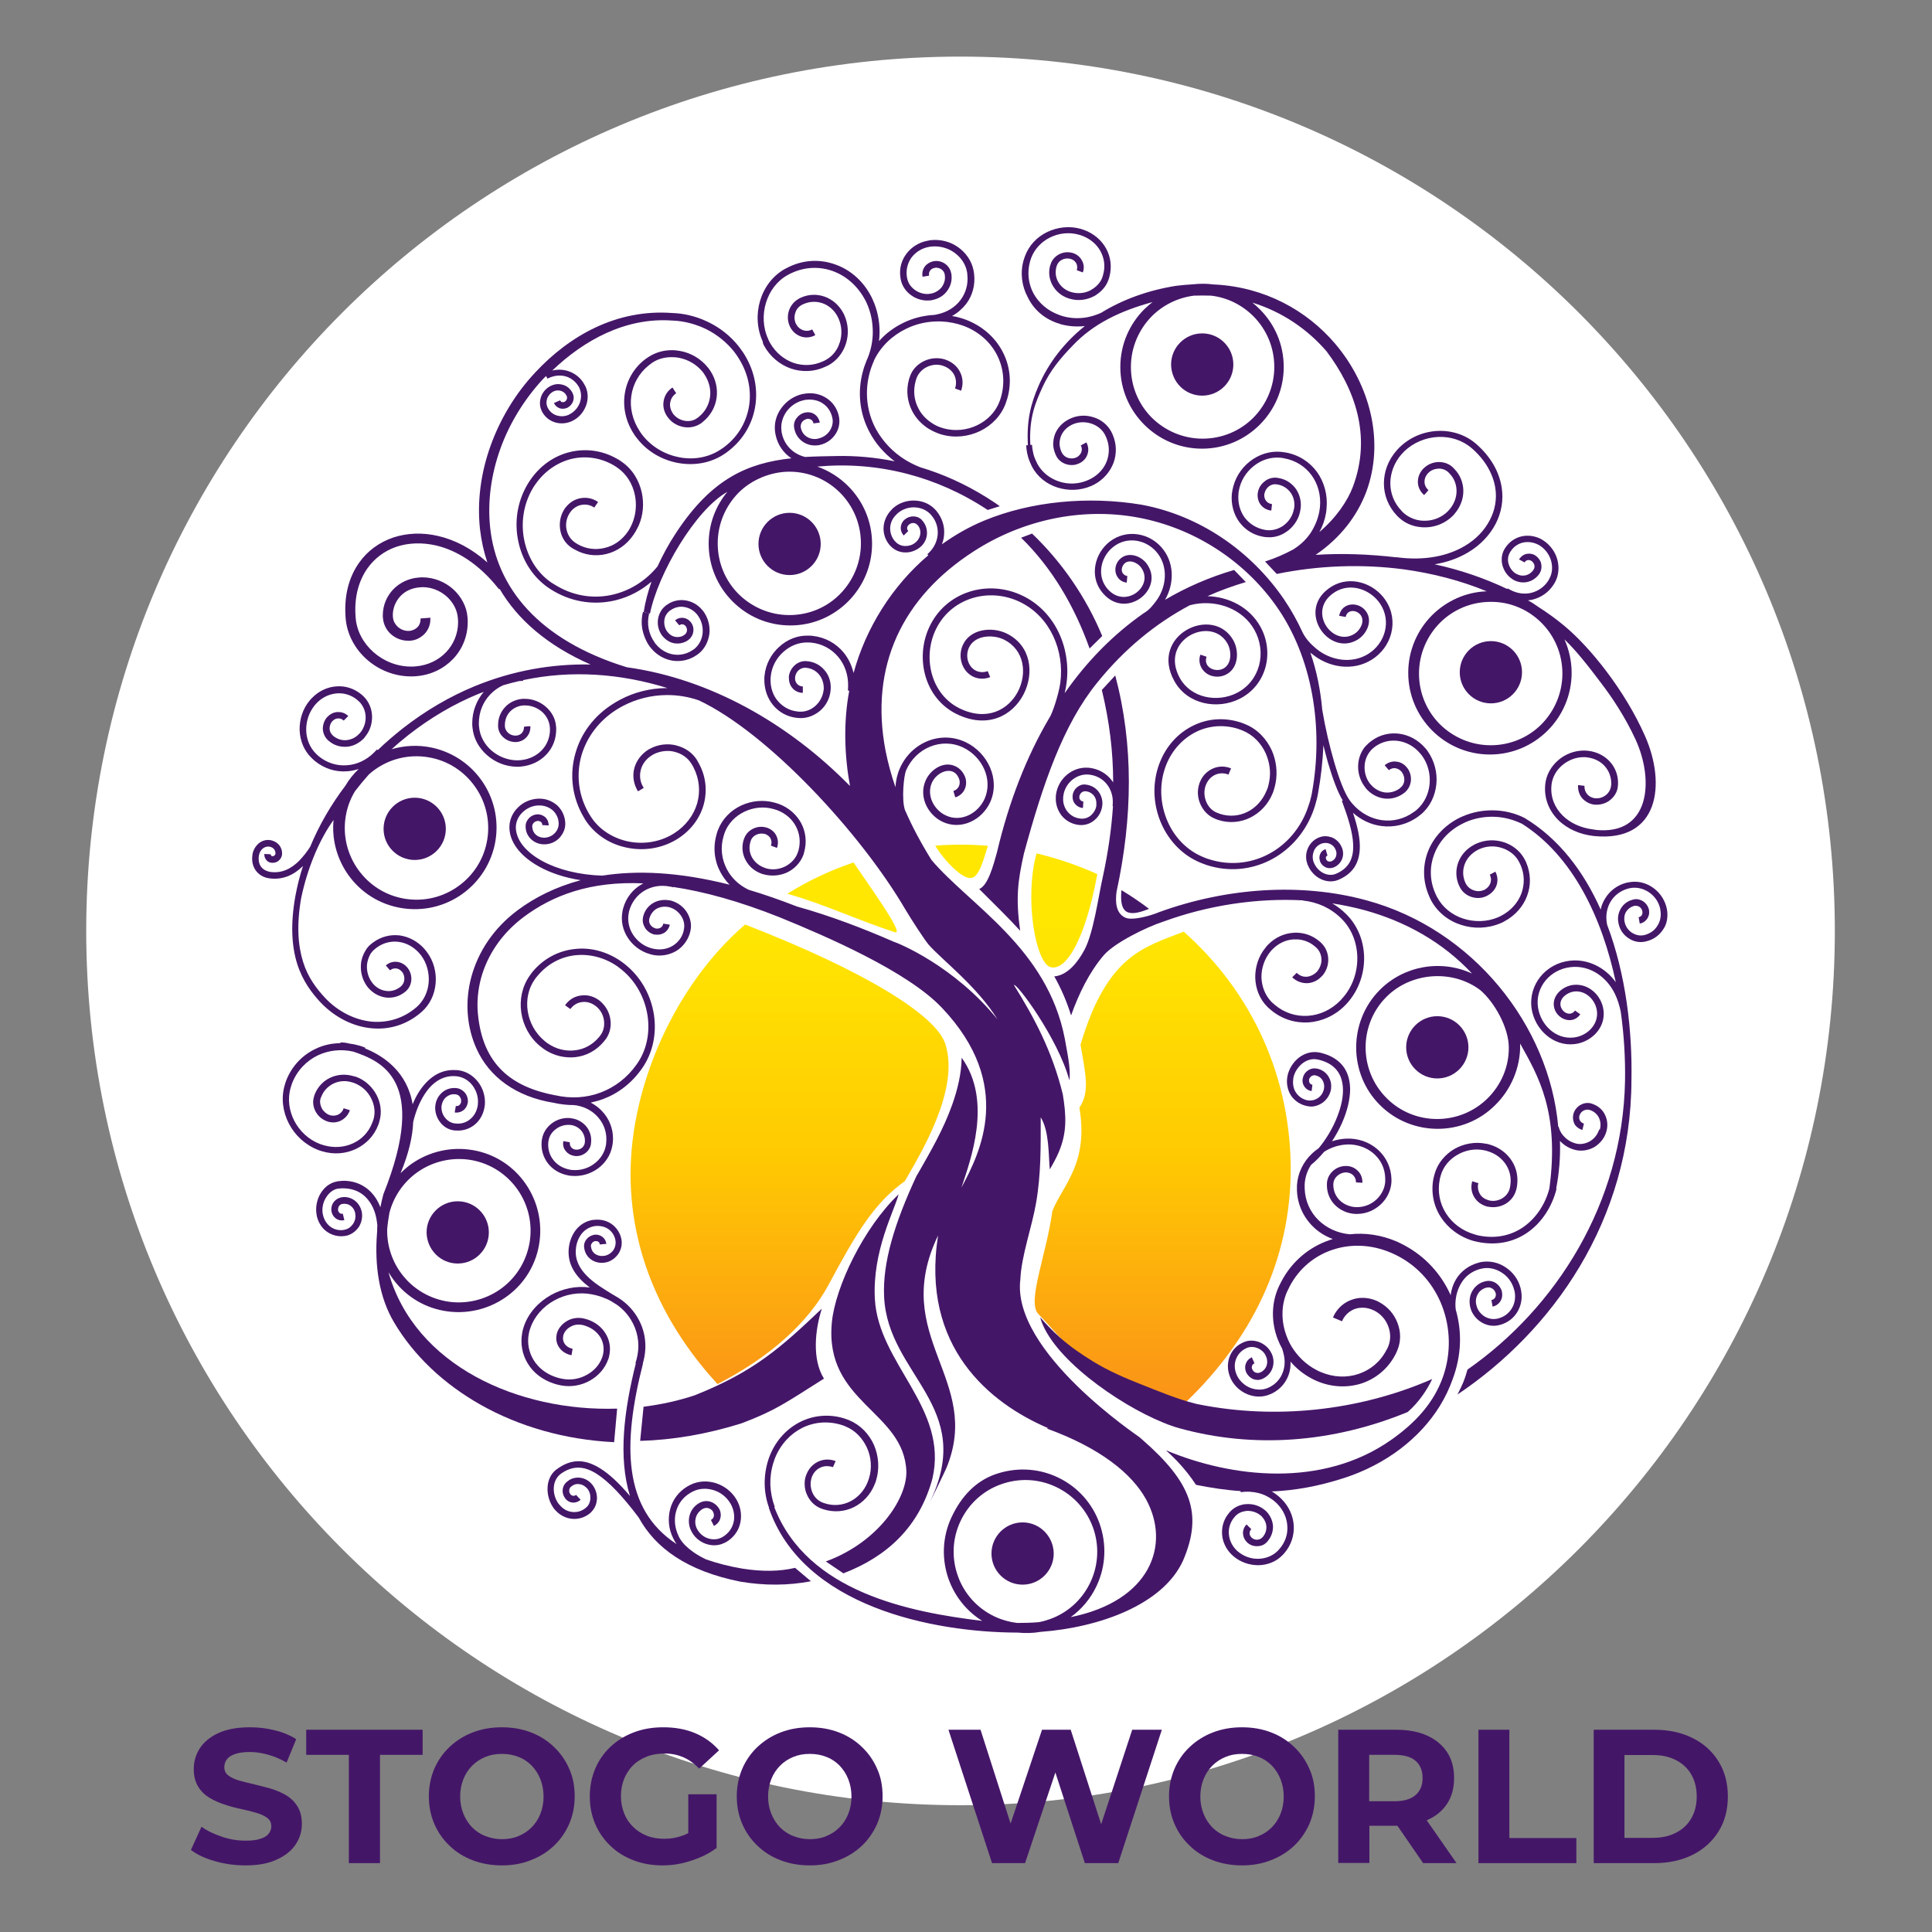 <?xml version="1.0" encoding="utf-8"?>
<!-- Generator: Adobe Illustrator 27.3.1, SVG Export Plug-In . SVG Version: 6.00 Build 0)  -->
<svg version="1.1" id="Layer_1" xmlns="http://www.w3.org/2000/svg" xmlns:xlink="http://www.w3.org/1999/xlink" x="0px" y="0px"
	 viewBox="0 0 1024 1024" style="enable-background:new 0 0 1024 1024;" xml:space="preserve">
<rect x="0" y="0" width="1024" height="1024" fill="#808080" stroke="none"/>
<style type="text/css">
	.st0{fill:#FFFFFF;}
	.st1{fill-rule:evenodd;clip-rule:evenodd;fill:url(#SVGID_1_);}
	.st2{fill-rule:evenodd;clip-rule:evenodd;fill:url(#SVGID_00000026142214352010509190000004317061852913306283_);}
	.st3{fill-rule:evenodd;clip-rule:evenodd;fill:url(#SVGID_00000068673739025170553180000006261588670695134889_);}
	.st4{fill-rule:evenodd;clip-rule:evenodd;fill:url(#SVGID_00000137099234808571237830000017729443331651994504_);}
	.st5{fill-rule:evenodd;clip-rule:evenodd;fill:url(#SVGID_00000165194423114978879880000008987319430976320162_);}
	.st6{fill-rule:evenodd;clip-rule:evenodd;fill:#441668;}
	.st7{fill:#441668;}
	.st8{enable-background:new    ;}
</style>
<g>
	<path class="st0" d="M972.5,493.4c0,255.9-207.5,463.4-463.4,463.4S45.7,749.3,45.7,493.4S253.1,30,509,30
		C765,30,972.5,237.4,972.5,493.4"/>
	<g>
		<g>
			
				<linearGradient id="SVGID_1_" gradientUnits="userSpaceOnUse" x1="446.297" y1="1210.546" x2="446.297" y2="963.521" gradientTransform="matrix(1 0 0 1 0 -474)">
				<stop  offset="0" style="stop-color:#FB9517"/>
				<stop  offset="0.495" style="stop-color:#FFC902"/>
				<stop  offset="1" style="stop-color:#FFE702"/>
			</linearGradient>
			<path class="st1" d="M474.3,494.1c5.8,1.9-15.4-27.2-21.9-37c-12.6,4.3-24,9.7-35.1,16.6C437.1,479.3,455,487.9,474.3,494.1"/>
			
				<linearGradient id="SVGID_00000047060345568496164530000010410912569562248075_" gradientUnits="userSpaceOnUse" x1="418.479" y1="1210.546" x2="418.479" y2="963.521" gradientTransform="matrix(1 0 0 1 0 -474)">
				<stop  offset="0" style="stop-color:#FB9517"/>
				<stop  offset="0.495" style="stop-color:#FFC902"/>
				<stop  offset="1" style="stop-color:#FFE702"/>
			</linearGradient>
			<path style="fill-rule:evenodd;clip-rule:evenodd;fill:url(#SVGID_00000047060345568496164530000010410912569562248075_);" d="
				M380.3,733.6c27.4-14.1,48-32.3,59-52.9c14.8-27.6,24-43,40.3-54.7c7.4-13.1,29.5-48.2,21.4-72.8c-4.9-15.1-42.5-38.5-106.1-63.2
				c-37.1,32-60.7,85.3-60.7,132.4C334.3,669.4,355.6,706.7,380.3,733.6"/>
			
				<linearGradient id="SVGID_00000057130120060721522090000006152657108132471461_" gradientUnits="userSpaceOnUse" x1="616.265" y1="1210.546" x2="616.265" y2="963.521" gradientTransform="matrix(1 0 0 1 0 -474)">
				<stop  offset="0" style="stop-color:#FB9517"/>
				<stop  offset="0.495" style="stop-color:#FFC902"/>
				<stop  offset="1" style="stop-color:#FFE702"/>
			</linearGradient>
			<path style="fill-rule:evenodd;clip-rule:evenodd;fill:url(#SVGID_00000057130120060721522090000006152657108132471461_);" d="
				M627.4,493.8c-21.2,8.3-40.6,12.4-54.7,59.9c2.5,15,5.2,24.8-0.6,33.4c5,29.7-8.8,41-14.3,54.7c-3.3,23.9-13.7,48.3-7.4,54.7
				c9.9,10,13.9,17.9,35,30.8c12,7.3,22.5,11.3,41.1,17.8c32.5-30.4,56.6-71.2,57.6-122.5C684.8,571.1,663.5,525.8,627.4,493.8"/>
			
				<linearGradient id="SVGID_00000035500606985996028600000005955857718156746136_" gradientUnits="userSpaceOnUse" x1="564.097" y1="1210.546" x2="564.097" y2="963.521" gradientTransform="matrix(1 0 0 1 0 -474)">
				<stop  offset="0" style="stop-color:#FB9517"/>
				<stop  offset="0.495" style="stop-color:#FFC902"/>
				<stop  offset="1" style="stop-color:#FFE702"/>
			</linearGradient>
			<path style="fill-rule:evenodd;clip-rule:evenodd;fill:url(#SVGID_00000035500606985996028600000005955857718156746136_);" d="
				M549.4,452.3c-6.6,23.8-0.5,58.1,7.4,60.3c8,2.2,18.3-13.9,24.8-49.3C571.4,458.7,560.6,455,549.4,452.3"/>
			
				<linearGradient id="SVGID_00000152242443944208399900000008263969667635381401_" gradientUnits="userSpaceOnUse" x1="509.7" y1="1210.546" x2="509.7" y2="963.521" gradientTransform="matrix(1 0 0 1 0 -474)">
				<stop  offset="0" style="stop-color:#FB9517"/>
				<stop  offset="0.495" style="stop-color:#FFC902"/>
				<stop  offset="1" style="stop-color:#FFE702"/>
			</linearGradient>
			<path style="fill-rule:evenodd;clip-rule:evenodd;fill:url(#SVGID_00000152242443944208399900000008263969667635381401_);" d="
				M514.7,465.3c4.5,0,7.1-11.8,8.9-16.9l0.1-0.1c-9.3-0.8-18.7-0.8-28-0.1C500.3,456.1,510.4,466.3,514.7,465.3"/>
		</g>
		<g>
			<path class="st6" d="M594.4,471.8c-1.2,12.3,3.2,14.6,14.6,9.9C604.4,478.2,599.5,474.9,594.4,471.8"/>
			<path class="st7" d="M404.9,183.1c3.3,6,8.5,10.2,14.2,12.2c5.8,2,12.3,1.9,18.3-0.9c0.6-0.3,1.3-0.6,1.9-0.9
				c3.5-2,6.2-5,7.9-8.5c0.5-1,0.9-2,1.2-3c1.5-4.8,1.3-10.1-0.9-15c-0.2-0.5-0.5-1-0.7-1.4c-2.3-4.1-5.8-7-9.8-8.4
				s-8.5-1.3-12.6,0.6c-0.4,0.2-0.9,0.4-1.3,0.7c-2.4,1.4-4.2,3.7-5,6.3s-0.7,5.5,0.5,8.1c0.1,0.3,0.3,0.5,0.4,0.8
				c1.3,2.3,3.2,3.8,5.4,4.6s4.7,0.7,7-0.3c0.2-0.1,0.5-0.2,0.7-0.4l-0.5-1l-0.3-0.5l-0.8-1.5c-0.2,0.1-0.3,0.2-0.5,0.2
				c-1.4,0.7-3,0.7-4.4,0.2s-2.7-1.5-3.5-3c-0.1-0.2-0.2-0.4-0.3-0.5c-0.8-1.8-0.9-3.8-0.3-5.6c0.5-1.8,1.7-3.3,3.3-4.2
				c0.3-0.2,0.7-0.4,1-0.5c3.3-1.5,6.9-1.6,10.1-0.5s6.1,3.5,7.9,6.8c0.2,0.4,0.4,0.8,0.6,1.2c1.8,4,2,8.5,0.8,12.5
				c-0.3,0.8-0.6,1.6-0.9,2.4c-1.4,3-3.6,5.5-6.5,7.1c-0.5,0.3-1.1,0.6-1.6,0.8c-5.2,2.4-10.7,2.5-15.7,0.8
				c-5-1.8-9.4-5.4-12.4-10.6c-0.3-0.6-0.7-1.2-0.9-1.9c-2.9-6.2-3.1-13.2-1.2-19.4s5.9-11.6,11.6-14.7c0.7-0.4,1.5-0.8,2.2-1.1
				c7-3.2,14.6-3.4,21.4-1S454,151,458,158c0.5,0.8,0.9,1.7,1.3,2.5c2.3,5,3.3,10.3,3.3,15.5c0,4.6-0.9,9.2-2.6,13.5
				c-0.5,1-0.9,2.1-1.3,3.2c-0.5,1.2-0.9,2.4-1.2,3.6c-3.3,11.5-1.8,23.1,3.4,32.8c3.1,5.9,7.7,11.2,13.3,15.4
				c-10.4-2.1-20.6-3-30.6-2.8c-5.9,0.1-11.5,0.2-16.9,0.5c-2-0.5-3.8-1.3-5.5-2.4l0,0c-3.4-2.3-5.9-5.8-6.8-10.1
				c-0.1-0.5-0.2-0.9-0.2-1.4c-0.5-3.6,0.6-7.3,2.7-10.2c2.2-3,5.4-5.2,9.2-6c0.4-0.1,0.8-0.2,1.2-0.2c3.3-0.4,6.5,0.3,8.9,2l0,0
				c2.4,1.6,4.2,4.2,4.9,7.3c0.1,0.3,0.1,0.7,0.2,1c0.3,2.3-0.4,4.5-1.7,6.4c-1.4,1.9-3.4,3.3-5.8,3.8l-0.3,0.1
				c-0.2,0-0.3,0.1-0.5,0.1c-2.1,0.3-4-0.2-5.5-1.2l0,0c-1.5-1-2.6-2.6-3-4.5c0-0.2-0.1-0.4-0.1-0.6c-0.1-0.9,0.2-1.8,0.7-2.6
				c0.6-0.8,1.4-1.3,2.4-1.6c0.1,0,0.2,0,0.3-0.1c0.8-0.1,1.6,0.1,2.2,0.5s1,1,1.1,1.7l0,0c0,0.1,0,0.2,0,0.2l1-0.1l0.7-0.1l1.7-0.2
				c0-0.2-0.1-0.4-0.1-0.5c-0.4-1.6-1.3-3-2.6-3.9c-1.3-0.9-2.9-1.3-4.6-1c-0.2,0-0.4,0.1-0.6,0.1l0,0c-1.8,0.4-3.4,1.5-4.4,2.9
				c-1.1,1.4-1.6,3.2-1.3,5.1c0,0.3,0.1,0.6,0.2,0.9c0.6,2.8,2.3,5.1,4.5,6.6l0,0c2.2,1.5,5,2.2,8,1.8l0,0c0.2,0,0.4-0.1,0.6-0.1
				c0.1,0,0.3,0,0.4-0.1c3.2-0.7,6-2.6,7.8-5.1c1.9-2.5,2.8-5.7,2.4-8.9l0,0c-0.1-0.5-0.1-0.9-0.2-1.3c-0.9-4-3.2-7.3-6.4-9.4l0,0
				c-3.1-2.1-7.1-3.1-11.3-2.5c-0.5,0.1-1,0.2-1.4,0.2c-4.6,1-8.6,3.7-11.3,7.4c-2.7,3.6-4,8.1-3.4,12.7c0.1,0.6,0.2,1.1,0.3,1.7
				l0,0c1.1,5.2,4.1,9.4,8.2,12.2l0,0l0.2,0.1c-23.1,2.5-42.2,10.7-61.1,39.4c-3.8,5.7-7.1,11.8-9.9,17.9
				c-6.2,7.6-14.3,12.6-23,14.8c-9.9,2.5-20.6,1.2-30.1-4.3c-1-0.6-2-1.2-3-1.8c-7.7-5.2-12.6-13.4-14.5-22.4s-0.6-18.8,4.2-27.2
				c0.5-0.9,1-1.7,1.6-2.5c4.8-7,11.6-11.6,18.9-13.5c7.3-1.8,15.2-0.9,22.3,3.1c0.7,0.4,1.5,0.9,2.2,1.4c5,3.4,8.2,8.7,9.4,14.6
				c1,4.9,0.6,10.2-1.4,15c-0.4,0.9-0.8,1.8-1.3,2.7c-0.3,0.6-0.7,1.1-1,1.6c-3.1,4.6-7.5,7.6-12.3,8.7c-4.7,1.2-9.9,0.6-14.4-2
				c-0.5-0.3-1-0.6-1.4-0.9c-2.3-1.6-3.8-4-4.4-6.7s-0.2-5.7,1.3-8.3c0.2-0.3,0.3-0.5,0.5-0.8c1.4-2.1,3.5-3.5,5.6-4l0,0
				c2.2-0.5,4.5-0.3,6.6,0.9c0.2,0.1,0.4,0.3,0.7,0.4l0.8-1.2l0.2-0.3l1-1.4c-0.3-0.2-0.6-0.4-0.9-0.6c-2.9-1.7-6.1-2-9.1-1.3
				s-5.7,2.6-7.7,5.4c-0.2,0.3-0.4,0.7-0.6,1c-1.9,3.3-2.4,7.2-1.7,10.7c0.7,3.6,2.7,6.8,5.8,8.9c0.6,0.4,1.1,0.7,1.7,1
				c5.4,3.1,11.4,3.8,17,2.4s10.7-4.9,14.3-10.2c0.4-0.6,0.8-1.2,1.2-1.9c0.5-1,1-1.9,1.5-2.9c2.4-5.5,2.9-11.6,1.7-17.3
				c-1.4-6.7-5.1-12.8-10.9-16.7c-0.8-0.6-1.6-1.1-2.4-1.5c-7.9-4.5-16.7-5.5-24.9-3.5c-8.2,2-15.7,7.1-21,14.9
				c-0.6,0.9-1.2,1.8-1.7,2.7c-5.3,9.2-6.7,19.9-4.6,29.7c2,9.8,7.5,18.8,15.9,24.6c1.1,0.7,2.1,1.4,3.2,2
				c10.3,5.9,21.9,7.3,32.7,4.6c6.8-1.7,13.2-5,18.8-9.8c-1.9,5.5-3.4,10.9-4.1,16.1l3.3,0.8c4.2-21,24-55,41-64.5
				c-6.2,7.5-9.9,17-9.9,27.5c0,11.9,4.8,22.7,12.7,30.6s18.6,12.7,30.6,12.7c11.9,0,22.7-4.8,30.6-12.7
				c7.8-7.8,12.7-18.6,12.7-30.6c0-11.9-4.8-22.7-12.7-30.6c-4.5-4.5-10.1-8.1-16.3-10.3c15.2-1.4,31.4-0.4,47.8,3.9
				c14.2,3.7,28.6,9.9,42.5,19.1l6.4-2c-0.8-0.6-1.6-1.1-2.4-1.7C515.9,258.8,504,253,492,249c-1.3-0.4-2.6-0.8-3.8-1.2h-0.1
				c-2.8-1.1-5.5-2.4-8-3.9c-6.9-4.2-12.3-10-15.9-16.6c-4.8-9-6.1-19.7-3.1-30.3c0.3-1.1,0.7-2.3,1.1-3.3c0.1-0.3,0.2-0.5,0.3-0.8
				l0,0c0.3-0.7,0.7-1.5,0.9-2.2c3.6-7.3,9.7-13,17-16.5c4.7-2.3,9.9-3.6,15.2-3.8l0,0h0.2c4-0.2,8.1,0.3,12.1,1.4
				c1,0.3,1.9,0.6,2.8,0.9c8,3,14.1,8.5,17.6,15.2s4.5,14.6,2.3,22.4l0,0c-0.2,0.8-0.5,1.7-0.8,2.4c-2.1,5.7-6.5,10.1-11.9,12.7
				c-5.4,2.6-11.8,3.3-17.9,1.6c-0.7-0.2-1.3-0.4-1.8-0.6c-1.4-0.5-2.8-1.2-4-2c-3.2-2-5.8-4.7-7.4-7.9c-2.3-4.3-2.9-9.4-1.5-14.5
				c0.2-0.6,0.3-1.1,0.5-1.6c1-2.6,3-4.7,5.5-5.9s5.5-1.6,8.3-0.7l0,0c0.3,0.1,0.6,0.2,0.8,0.3c2.4,0.9,4.2,2.5,5.3,4.5
				c1,2,1.3,4.3,0.7,6.6l0,0c-0.1,0.3-0.2,0.5-0.2,0.7l1.6,0.6l1.6,0.6c0.1-0.3,0.2-0.7,0.3-1c0.9-3.2,0.5-6.4-1-9.2
				c-1.4-2.7-3.9-4.9-7.1-6.1c-0.4-0.1-0.8-0.3-1.1-0.4l0,0c-3.7-1-7.5-0.6-10.8,1s-6,4.3-7.3,7.8c-0.2,0.7-0.4,1.3-0.6,1.8
				c-1.7,6-0.9,12,1.8,17.1c1.9,3.6,4.8,6.7,8.5,9.1c1.5,0.9,3.1,1.7,4.9,2.4c0.7,0.3,1.4,0.5,2.1,0.7c6.9,2,14.2,1.1,20.3-1.8
				c6.2-3,11.2-8.1,13.6-14.6c0.3-0.9,0.6-1.8,0.9-2.7c2.5-8.7,1.4-17.5-2.6-25c-3.9-7.4-10.7-13.5-19.5-16.8c-1-0.4-2.1-0.7-3.1-1
				c-1.3-0.4-2.7-0.7-4.1-0.9c2.9-1.6,5.4-3.8,7.4-6.3c3.4-4.4,5-10.1,4.3-16c-0.1-0.6-0.2-1.2-0.3-1.9c-1-5.1-4.1-9.4-8.2-12.3
				c-4.1-2.9-9.3-4.3-14.6-3.7c-0.6,0.1-1.1,0.2-1.6,0.3l0,0c-4.7,0.9-8.5,3.4-11.1,6.8c-2.6,3.4-3.9,7.7-3.3,12.3
				c0.1,0.4,0.1,0.9,0.2,1.4c0.7,3.5,2.8,6.5,5.7,8.5c2.8,2,6.4,3,10,2.6h0.1c0.3,0,0.7-0.1,1.1-0.2c3.3-0.7,6-2.4,7.7-4.8
				c1.8-2.4,2.7-5.4,2.3-8.6c0-0.3-0.1-0.6-0.2-1c-0.4-2-1.6-3.7-3.2-4.8s-3.6-1.7-5.7-1.4c-0.2,0-0.4,0.1-0.6,0.1l0,0
				c-1.8,0.4-3.4,1.4-4.4,2.7c-1,1.4-1.5,3.1-1.3,4.9l0,0c0,0.2,0,0.3,0.1,0.6l1-0.2l0.7-0.1l1.7-0.3c0-0.1,0-0.2,0-0.3l0,0
				c-0.1-0.9,0.1-1.8,0.6-2.4c0.5-0.7,1.3-1.2,2.3-1.4l0,0c0.1,0,0.3,0,0.3-0.1l0,0c1.2-0.1,2.4,0.2,3.3,0.8s1.6,1.6,1.8,2.6
				c0,0.2,0.1,0.4,0.1,0.7l0,0c0.3,2.3-0.4,4.4-1.6,6.1c-1.3,1.7-3.3,3-5.6,3.5c-0.2,0-0.5,0.1-0.8,0.1c-0.2,0-0.4,0-0.5,0.1
				c-2.6,0.2-5.2-0.6-7.2-2c-2.2-1.5-3.8-3.7-4.3-6.4c-0.1-0.3-0.1-0.7-0.2-1.2c-0.4-3.6,0.6-7.1,2.6-9.8c2.1-2.7,5.2-4.8,9-5.5l0,0
				c0.4-0.1,0.9-0.2,1.3-0.2c4.4-0.5,8.8,0.7,12.2,3.1l0,0c3.4,2.4,6,5.9,6.8,10.1c0.1,0.5,0.2,1,0.2,1.6c0.6,5-0.8,9.8-3.6,13.5
				c-2.8,3.8-7.1,6.5-12.3,7.6c-0.5,0.1-1,0.2-1.5,0.3c-5.8,0.3-11.4,1.7-16.5,4.2c-4.9,2.4-9.3,5.6-12.9,9.7
				c0.2-1.6,0.3-3.2,0.3-4.9c0-5.7-1.1-11.5-3.6-17c-0.4-1-0.9-1.9-1.4-2.8c-4.4-7.9-11.1-13.4-18.7-16c-7.6-2.7-16.1-2.5-24,1.2
				c-0.8,0.4-1.6,0.8-2.4,1.2c-6.5,3.6-11.1,9.8-13.2,16.8s-1.8,14.8,1.4,21.8C404.2,181.7,404.6,182.4,404.9,183.1 M445.2,261.1
				c6.9,6.9,11.1,16.4,11.1,26.9s-4.3,20-11.1,26.9S428.9,326,418.4,326s-20-4.3-26.9-11.1c-6.9-6.9-11.1-16.4-11.1-26.9
				s4.3-20,11.1-26.9c6.9-6.9,17.1-11.1,26.9-11.1C428.9,250,438.4,254.3,445.2,261.1"/>
			<path class="st7" d="M761.8,538.6c-9.1,0-16.5,7.4-16.5,16.5s7.4,16.5,16.5,16.5s16.5-7.4,16.5-16.5S770.9,538.6,761.8,538.6"/>
			<path class="st7" d="M402,288.3c0,9.1,7.4,16.5,16.5,16.5s16.5-7.4,16.5-16.5s-7.4-16.5-16.5-16.5S402,279.2,402,288.3"/>
			<path class="st7" d="M790.2,372.8c9.1,0,16.5-7.4,16.5-16.5s-7.4-16.5-16.5-16.5s-16.5,7.4-16.5,16.5S781.1,372.8,790.2,372.8"/>
			<path class="st7" d="M242.6,669.7c9.1,0,16.5-7.4,16.5-16.5s-7.4-16.5-16.5-16.5s-16.5,7.4-16.5,16.5
				C226.2,662.3,233.5,669.7,242.6,669.7"/>
			<path class="st7" d="M344.2,325.1l-1.7-0.4l-1.7-0.4c-0.8,3-0.9,6.3-0.3,9.4c0.6,3,1.8,6,3.6,8.6c0.3,0.4,0.7,0.9,1,1.3
				c3.1,3.7,7.3,6,11.6,6.6c4.3,0.6,8.9-0.4,12.7-3.1c0.4-0.3,0.8-0.6,1.2-0.9c3.1-2.6,4.9-6.4,5.4-10.4c0.4-3.9-0.6-8.1-3-11.5
				c-0.2-0.3-0.5-0.7-0.8-1c-2.4-2.9-5.6-4.6-9-5.1s-6.9,0.3-9.8,2.4c-0.3,0.2-0.6,0.4-0.9,0.7c-1.8,1.5-2.9,3.5-3.5,5.6
				c-0.1,0.5-0.2,1.1-0.3,1.7c-0.3,2.8,0.4,5.7,2.1,8.1c0.2,0.2,0.3,0.5,0.6,0.7c1.7,2,4,3.3,6.3,3.6c2.4,0.3,4.9-0.2,7-1.7
				c0.2-0.2,0.4-0.3,0.6-0.5l0,0c1.3-1.1,2-2.6,2.2-4.2s-0.2-3.3-1.2-4.6c-0.1-0.1-0.2-0.3-0.3-0.4c-1-1.2-2.3-1.9-3.7-2.1
				c-1.4-0.2-2.9,0.1-4.1,1c-0.1,0.1-0.3,0.2-0.4,0.3l1.1,1.3l1.1,1.3c0.1-0.1,0.1-0.1,0.2-0.1c0.5-0.3,1.1-0.5,1.6-0.4
				c0.6,0.1,1.1,0.4,1.6,0.9c0,0,0.1,0.1,0.1,0.2c0.5,0.7,0.7,1.5,0.6,2.3c-0.1,0.7-0.4,1.4-1,1.9l0,0c-0.2,0.1-0.3,0.2-0.4,0.3
				c-1.3,1-2.9,1.3-4.5,1.1c-1.6-0.2-3-1-4.2-2.4c-0.1-0.1-0.2-0.3-0.4-0.5c-1.2-1.7-1.7-3.7-1.5-5.7l0,0c0-0.3,0.1-0.6,0.1-0.9
				c0.3-1.6,1.2-3,2.4-4.1c0.2-0.2,0.4-0.3,0.7-0.5c2.2-1.6,4.8-2.2,7.3-1.8c2.5,0.4,5,1.7,6.8,3.9c0.2,0.2,0.4,0.5,0.6,0.8
				c1.9,2.7,2.7,6,2.4,9.2c-0.3,3.1-1.7,6-4.1,8.1c-0.3,0.3-0.6,0.5-1,0.7c-3.1,2.2-6.7,3-10.2,2.5s-6.9-2.4-9.4-5.4
				c-0.3-0.3-0.6-0.7-0.8-1.1c-1.6-2.2-2.6-4.7-3.1-7.2c-0.5-2.6-0.4-5.3,0.2-7.8L344.2,325.1z"/>
			<path class="st7" d="M637.2,209.7c9.1,0,16.5-7.4,16.5-16.5s-7.4-16.5-16.5-16.5s-16.5,7.4-16.5,16.5
				C620.8,202.4,628.1,209.7,637.2,209.7"/>
			<path class="st7" d="M584.2,337.1c-8.6-20.7-21.5-39.3-37.2-54.3l-5.8,2.2c16.2,15.8,28.2,36,36.3,58.7L584.2,337.1z"/>
			<path class="st7" d="M883.5,481.9L883.5,481.9c-0.1-0.5-0.2-0.9-0.3-1.3c-1.2-4.4-3.9-8-7.5-10.4s-7.9-3.4-12.2-2.6
				c-0.6,0.1-1.1,0.2-1.6,0.3c-4.9,1.3-8.8,4.4-11.2,8.4c-1.1,1.8-1.9,3.7-2.3,5.8c-9-20.2-22.1-37.6-40.4-48.6l0,0
				c-5-2.5-10.6-3.9-16.4-4c-5.5-0.1-11.1,0.9-16.4,3.2c-0.9,0.4-1.8,0.8-2.7,1.3c-7.6,4.1-13.1,10.5-15.8,17.7
				c-2.7,7.3-2.6,15.5,0.7,23.1c0.3,0.8,0.7,1.6,1.1,2.4c3.4,6.3,9.2,10.9,15.9,13c6.7,2.2,14.2,2,21-0.9c0.7-0.3,1.4-0.6,2-1
				c5.8-3.1,10-8,12-13.5c2.1-5.6,2-11.8-0.5-17.7c-0.3-0.6-0.5-1.2-0.9-1.8c-1.9-3.5-4.9-6.2-8.4-7.9c-0.8-0.4-1.7-0.7-2.5-1
				c-4.6-1.5-9.8-1.4-14.5,0.7c-0.5,0.2-0.9,0.4-1.4,0.7c-4,2.1-6.9,5.5-8.3,9.3c-1.4,3.8-1.4,8.2,0.4,12.2c0.2,0.4,0.4,0.8,0.6,1.2
				c1.3,2.4,3.5,4.1,6,4.9s5.3,0.8,7.8-0.4c0.2-0.1,0.5-0.2,0.8-0.4c2.2-1.2,3.8-3,4.6-5.1l0,0c0.8-2.1,0.8-4.5-0.2-6.8
				c-0.1-0.2-0.2-0.4-0.3-0.7l-1.5,0.8l-1.5,0.8c0.1,0.1,0.1,0.3,0.2,0.4c0.6,1.4,0.6,2.8,0.1,4.2l0,0c-0.5,1.3-1.5,2.5-2.9,3.3
				c-0.2,0.1-0.3,0.2-0.5,0.2c-1.7,0.8-3.7,0.8-5.4,0.2c-1.7-0.6-3.1-1.7-4-3.2c-0.2-0.3-0.3-0.7-0.5-1c-1.4-3.2-1.4-6.6-0.3-9.6
				c1.1-3,3.4-5.7,6.7-7.5c0.4-0.2,0.7-0.4,1.2-0.6c3.9-1.7,8.2-1.8,12-0.5c0.6,0.2,1.2,0.4,1.8,0.7c3,1.4,5.6,3.6,7.1,6.6
				c0.3,0.5,0.5,1,0.8,1.6c2.2,5,2.2,10.3,0.5,15.1c-1.8,4.8-5.4,9-10.4,11.7c-0.6,0.3-1.2,0.6-1.8,0.9c-6,2.6-12.7,2.7-18.6,0.8
				c-5.9-1.9-11-5.9-13.9-11.4c-0.4-0.7-0.7-1.4-1-2.1c-3-6.8-3-14.1-0.6-20.5c2.4-6.5,7.3-12.2,14.2-15.9c0.8-0.4,1.6-0.8,2.4-1.2
				c4.8-2.1,9.9-3,14.9-2.9c5.2,0.1,10.2,1.4,14.8,3.6h0.1c27.2,17.1,42.7,50.1,49.9,84.1c-5.5-7.7-14.7-12.5-24.3-11.4
				c-12.7,1.4-22.2,12.6-20.3,25.5c1.7,10.9,11.4,20,22.7,18.7c8.2-0.9,15.6-7.6,15.5-16.1c0-8.5-7.2-16.2-16-15.3
				c-5.5,0.6-11.3,5.3-10.4,11.4c1,6.6,9.7,10.3,14,4.2c-0.9-0.7-1.9-1.3-2.8-2c-2.5,3.5-7.1,1-7.7-2.7c-0.6-4,3.8-7,7.3-7.4
				c6.6-0.7,12,5.3,12.1,11.6c0.1,6.8-5.9,12.1-12.4,12.8c-9.5,1.1-17.5-6.7-18.9-15.8c-1.7-10.9,6.5-20.3,17.2-21.5
				c10.4-1.2,19.3,5.3,23.6,14.3c1.4,2.9,2.3,6,3,9.1c1.8,12.7,2.5,25.2,2.3,36.8c-1.2,65-36.6,120.4-83.5,153.1
				c-1.5,5.4-2.5,7.7-5.3,13.2c50.1-33.6,92-91.8,92.2-166.7c0.5-26-2.9-55.9-12.9-82.3c0-0.2-0.1-0.4-0.1-0.6
				c-0.8-4.3,0-8.4,2-11.7c2-3.3,5.2-5.7,9.1-6.8c0.4-0.1,0.9-0.2,1.3-0.3c3.4-0.6,6.8,0.2,9.7,2.1s5.1,4.8,6,8.3
				c0.1,0.4,0.2,0.7,0.2,1.1c0.6,3.1,0,6.1-1.5,8.4c-1.4,2.4-3.7,4.1-6.6,4.9c-0.3,0.1-0.6,0.2-0.9,0.2c-2.1,0.4-4.2-0.2-6-1.3
				c-1.8-1.2-3.2-3-3.8-5.2v-0.1l0,0c-0.1-0.3-0.1-0.5-0.2-0.7c-0.3-1.9,0-3.8,0.9-5.2c0.9-1.4,2.3-2.5,4-3c0.2-0.1,0.4-0.1,0.6-0.1
				l0,0c0.8-0.1,1.7,0.1,2.4,0.5c0.7,0.5,1.3,1.2,1.5,2.1c0,0.1,0,0.2,0.1,0.3c0.1,0.7,0,1.5-0.3,2s-0.8,0.9-1.5,1.1
				c-0.1,0-0.2,0-0.2,0l0.3,1.7l0.3,1.7c0.2,0,0.4-0.1,0.5-0.1c1.6-0.4,2.8-1.4,3.6-2.7c0.8-1.3,1.1-2.8,0.8-4.4
				c0-0.2-0.1-0.4-0.1-0.5c-0.5-1.7-1.6-3.2-3-4.1s-3.2-1.4-4.9-1c-0.3,0.1-0.6,0.1-0.8,0.2c-2.7,0.7-4.8,2.4-6.1,4.6
				s-1.9,4.9-1.3,7.6l0,0c0,0.3,0.1,0.5,0.2,0.8v0.2l0,0c0.8,3.1,2.7,5.6,5.2,7.2c2.5,1.7,5.5,2.4,8.6,1.8c0.4-0.1,0.8-0.2,1.2-0.3
				c3.8-1,6.8-3.4,8.7-6.5C883.5,489.7,884.2,485.8,883.5,481.9"/>
			<path class="st7" d="M560,171.1c0.8,0.3,1.6,0.5,2.4,0.8c4.2,1.1,8.5,1.4,12.6,0.9c-10.9,8.7-19.2,19.5-24.5,31.6
				c-4.3,9.9-6.4,18.6-5.7,31.6h-0.9c0.1,2,0.4,3.9,0.9,5.8s1.3,3.7,2.2,5.6c2.9,5.4,7.8,9.2,13.5,11c5.6,1.8,12,1.7,17.8-0.8
				c0.6-0.3,1.2-0.5,1.7-0.8c4.9-2.6,8.4-6.8,10.2-11.5c1.7-4.7,1.7-10-0.5-15c-0.2-0.5-0.5-1-0.7-1.5c-2-3.7-5.4-6.4-9.3-7.6
				c-3.9-1.3-8.3-1.2-12.3,0.6c-0.4,0.2-0.8,0.4-1.2,0.6c-3.4,1.8-5.9,4.7-7.1,7.9c-0.6,1.7-0.9,3.5-0.9,5.4c0.1,1.7,0.5,3.4,1.2,5
				c0.1,0.3,0.3,0.7,0.5,1.1c1.1,2.1,3,3.5,5.1,4.2s4.6,0.7,6.7-0.3l0,0c0.2-0.1,0.5-0.2,0.7-0.3c1.9-1,3.3-2.6,3.9-4.4
				c0.7-1.8,0.7-3.9-0.2-5.9c-0.1-0.2-0.2-0.4-0.3-0.6l-1.5,0.8l-1.5,0.8c0.1,0.1,0.1,0.2,0.2,0.3l0,0c0.5,1.1,0.5,2.2,0.1,3.3
				c-0.4,1-1.2,2-2.3,2.6c-0.1,0.1-0.3,0.1-0.4,0.2l0,0c-1.4,0.6-2.9,0.6-4.3,0.2c-1.3-0.4-2.5-1.3-3.2-2.6
				c-0.1-0.3-0.3-0.5-0.4-0.8c-0.5-1.2-0.8-2.5-0.9-3.7c-0.1-1.4,0.2-2.8,0.6-4.1c0.9-2.5,2.8-4.7,5.4-6.1c0.3-0.2,0.6-0.3,1-0.5
				c3.2-1.4,6.7-1.4,9.8-0.4s5.8,3.1,7.3,6c0.2,0.4,0.4,0.8,0.6,1.3c1.8,4.1,1.8,8.5,0.4,12.4c-1.4,3.9-4.4,7.4-8.6,9.6
				c-0.5,0.2-1,0.5-1.5,0.7c-5,2.2-10.5,2.3-15.3,0.7s-9-4.8-11.5-9.4c-0.8-1.6-1.5-3.2-2-4.9c-0.4-1.7-0.7-3.3-0.8-5v-0.1h-0.9
				c-0.8-14.6,2.9-22.8,6.4-30.5c4.1-9,9.7-15.6,16.2-22.3c10.8-11.4,25.2-18.3,42.2-22.9c-1.6,1.2-3,2.5-4.4,3.8
				c-7.8,7.8-12.7,18.6-12.7,30.6s4.8,22.7,12.7,30.6c7.8,7.8,18.6,12.7,30.6,12.7c11.9,0,22.7-4.8,30.6-12.7
				c7.8-7.8,12.7-18.6,12.7-30.6s-4.8-22.7-12.7-30.6c-1.2-1.2-2.5-2.4-3.9-3.5c15.9,4.9,29.3,14.2,39.3,25.8
				c15.1,20.1,24,44.9,14,71.7c-2.9,7.7-8.9,16.5-17.8,24.1c1.7-3.1,2.9-6.4,3.5-10c0.1-0.8,0.3-1.6,0.3-2.5
				c0.7-7.3-1.3-14.1-5.1-19.4c-3.9-5.3-9.7-9.1-16.7-10.3c-0.7-0.1-1.4-0.2-2.2-0.3c-6.1-0.6-12,1.4-16.7,5.1s-8.1,9.1-9.2,15.3
				c-0.1,0.6-0.2,1.2-0.3,1.9c-0.5,5.6,1,10.8,3.9,14.8c3,4.1,7.4,7,12.8,7.9c0.5,0.1,1.1,0.2,1.7,0.2c3.2,0.3,6.4-0.4,9.2-2
				c0.8-0.5,1.6-1,2.4-1.6c3.2-2.6,5.6-6.3,6.3-10.6c0.1-0.4,0.1-0.8,0.2-1.3c0.4-3.9-0.7-7.5-2.7-10.3c-2.1-2.8-5.2-4.9-8.9-5.5
				c-0.3-0.1-0.7-0.1-1.2-0.2c-2.3-0.2-4.6,0.5-6.4,2c-1.8,1.4-3.1,3.4-3.5,5.8c0,0.2-0.1,0.4-0.1,0.7c-0.2,2.1,0.4,4.2,1.5,5.7
				c1.2,1.6,2.9,2.7,5,3.1c0.2,0,0.4,0.1,0.7,0.1l0.1-0.6l0.1-1.1l0.2-1.7c-0.1,0-0.2,0-0.4-0.1c-1.2-0.2-2.1-0.8-2.8-1.7
				c-0.7-0.9-1-2.1-0.9-3.4c0-0.1,0-0.2,0.1-0.4c0.3-1.5,1.1-2.8,2.2-3.7c1.1-0.9,2.5-1.4,3.9-1.2c0.3,0,0.6,0.1,0.9,0.1
				c2.8,0.5,5.1,2,6.7,4.1c1.6,2.1,2.4,4.9,2.1,7.9c0,0.3-0.1,0.7-0.2,1c-0.6,3.4-2.5,6.4-5.1,8.4c-0.6,0.5-1.2,0.9-1.8,1.2
				c-2.2,1.2-4.7,1.8-7.2,1.6l0,0c-0.4,0-0.9-0.1-1.4-0.2c-4.4-0.8-8.1-3.2-10.6-6.5c-2.5-3.4-3.7-7.8-3.3-12.5c0-0.5,0.1-1,0.2-1.6
				c0.9-5.4,3.9-10,7.9-13.2s9-4.9,14.2-4.4c0.6,0.1,1.3,0.1,1.9,0.3c6.1,1.1,11.1,4.3,14.5,8.9c3.4,4.6,5.1,10.6,4.5,17
				c-0.1,0.7-0.2,1.4-0.3,2.2c-0.8,4.3-2.5,8.2-4.8,11.7c-2.4,3.5-5.6,6.4-9.2,8.6c-4.5,2.4-9.4,4.6-14.8,6.3l6.2,6.6
				c22-4.5,45.2-5.4,67.6-2.4c15.1,2.1,29.9,5.9,43.7,11.6c-11.3,0.4-21.4,5.2-28.9,12.6c-7.8,7.8-12.7,18.6-12.7,30.6
				c0,11.9,4.8,22.7,12.7,30.6c7.8,7.8,18.6,12.7,30.6,12.7c11.9,0,22.7-4.8,30.6-12.7c7.8-7.8,12.7-18.6,12.7-30.6
				c0-6.3-1.4-12.3-3.8-17.7c6.2,5.9,12.7,14.2,19.4,23.1c5.6,7.3,12.8,18,18.3,30c9.9,21.5,7.8,51.2-21.6,47.8v-0.1h-0.2
				c-0.3,0-0.6-0.1-0.8-0.1c-6.4-0.8-12.1-3.4-16.1-7.4c-4.1-4.1-6.5-9.6-5.9-15.9v-0.1c0.4-4.1,2.5-7.9,5.7-10.6s7.3-4.4,11.7-4.3
				l0,0c0.4,0,0.9,0,1.3,0.1c3.8,0.4,7.1,2,9.4,4.5c2.3,2.5,3.6,5.7,3.6,9.4c0,0.4,0,0.8-0.1,1.2c-0.2,1.8-1.1,3.5-2.5,4.7
				s-3.3,2-5.3,1.9c-0.2,0-0.4,0-0.6,0c-1.7-0.2-3.1-0.9-4.1-2s-1.6-2.5-1.6-4.1c0-0.2,0-0.3,0-0.5l-1.7-0.2l-1.7-0.2
				c0,0.3,0,0.5,0,0.8c0,2.5,0.9,4.8,2.5,6.5c0.3,0.3,0.6,0.6,1,0.9c1.5,1.2,3.3,2,5.4,2.2c0.3,0,0.6,0,0.9,0c2.9,0,5.6-1,7.6-2.8
				c2.1-1.8,3.5-4.3,3.7-7c0-0.5,0.1-1,0.1-1.4c0.1-4.6-1.6-8.7-4.5-11.8c-2.9-3.1-6.9-5.1-11.6-5.6c-0.5,0-1.1-0.1-1.6-0.1
				c-5.3-0.1-10.3,1.9-14,5.1c-3.8,3.3-6.4,7.8-6.9,12.9l0,0v0.1c-0.7,7.4,2.1,13.9,6.9,18.7c4.7,4.7,11.5,7.7,18.9,8.5l0,0
				c34.5,3.5,38.4-27.5,27.1-53c-10.7-24.3-29.4-47.4-42.9-58.5c-4.3-3.6-8.9-6.9-13.6-9.9c-1.8-1.3-3.6-2.5-5.6-3.5
				c0.8-0.1,1.7-0.2,2.5-0.4c4.4-1.1,8.4-3.7,11.1-7.9c0.3-0.4,0.5-0.8,0.8-1.3c2-3.7,2.3-8.1,1.2-12.1s-3.7-7.6-7.3-10
				c-0.4-0.2-0.8-0.5-1.1-0.7l0,0c-3.4-1.8-7.2-2.3-10.6-1.5c-3.4,0.8-6.5,2.9-8.6,6.1c-0.2,0.3-0.4,0.7-0.6,1l0,0
				c-1.4,2.6-1.6,5.7-0.8,8.5c0.8,2.7,2.5,5.3,5,6.9l0.1,0.1c0.3,0.2,0.5,0.3,0.8,0.5l0,0c2.4,1.3,5.1,1.6,7.5,1s4.6-2.1,6.1-4.3
				c0.1-0.2,0.3-0.5,0.4-0.7l0,0c0.8-1.5,0.9-3.3,0.5-4.9s-1.5-3-2.9-4c-0.1-0.1-0.3-0.2-0.5-0.3c-1.4-0.8-3-0.9-4.4-0.6
				s-2.7,1.2-3.6,2.5c-0.1,0.2-0.2,0.3-0.3,0.4l1.5,0.8l1.5,0.8c0-0.1,0.1-0.1,0.1-0.2l0,0c0.3-0.5,0.9-0.9,1.4-1
				c0.6-0.1,1.3-0.1,1.9,0.3c0,0,0.1,0.1,0.2,0.1c0.7,0.5,1.2,1.2,1.5,2c0.2,0.8,0.2,1.6-0.2,2.3l0,0c-0.1,0.2-0.2,0.3-0.3,0.5
				c-1,1.5-2.4,2.4-3.9,2.8c-1.6,0.4-3.4,0.2-5-0.7l0,0c-0.2-0.1-0.4-0.2-0.6-0.3c-0.1-0.1-0.3-0.2-0.4-0.3
				c-1.6-1.2-2.7-2.9-3.2-4.7c-0.6-2-0.4-4.1,0.6-5.9l0,0c0.1-0.3,0.3-0.5,0.5-0.8c1.5-2.4,3.9-4,6.4-4.6c2.6-0.6,5.5-0.3,8.2,1.1
				l0,0c0.3,0.2,0.6,0.3,0.9,0.5c2.9,1.9,5,4.8,5.9,8s0.7,6.6-0.9,9.5c-0.2,0.3-0.4,0.7-0.6,1.1c-2.1,3.3-5.4,5.5-8.9,6.4
				c-3.6,0.9-7.6,0.4-11.3-1.6c-0.4-0.2-0.8-0.5-1.3-0.7l-0.2,0.3c-12.2-5.8-25.1-10.2-38.5-13.1c6.7-1.1,12.7-3.3,17.7-6.3
				c6.6-3.9,11.5-9.2,14.6-15.1c3.1-6,4.3-12.7,3.2-19.5c-1.3-8-5.6-16-13.5-22.9c-5.6-4.9-13-7.2-20.3-6.9s-14.6,3.2-20.2,8.6
				c-0.6,0.6-1.1,1.1-1.6,1.7c-4.6,5.2-6.8,11.4-6.8,17.6c0,6.2,2.4,12.3,7,17.1c0.5,0.5,1,1,1.5,1.4c1.8,1.6,3.8,2.7,6,3.5
				c2.5,0.9,5.3,1.3,8,1.2c5-0.2,10-2.2,13.8-5.9l0,0c0.4-0.4,0.8-0.8,1.1-1.2l0,0c3.1-3.6,4.7-7.9,4.7-12.1c0-4.3-1.6-8.5-4.8-11.8
				c-0.3-0.3-0.7-0.7-1-1l0,0c-2.1-1.9-4.9-2.7-7.6-2.6c-2.7,0.1-5.4,1.2-7.5,3.2c-0.2,0.2-0.4,0.4-0.6,0.6
				c-1.7,1.9-2.6,4.3-2.6,6.6c0,2.4,0.9,4.7,2.7,6.5c0.2,0.2,0.3,0.3,0.5,0.5l0.1,0.1l1.2-1.3l1.1-1.3c-0.1-0.1-0.3-0.3-0.4-0.4
				c-1.1-1.1-1.7-2.6-1.7-4.1s0.6-3,1.7-4.3l0,0c0.1-0.1,0.3-0.3,0.4-0.4c1.4-1.4,3.3-2.1,5.2-2.2s3.7,0.5,5.1,1.7l0,0
				c0.3,0.3,0.6,0.5,0.8,0.8c2.6,2.6,3.8,6,3.8,9.4s-1.3,6.9-3.8,9.8l0,0c-0.3,0.3-0.6,0.6-0.9,1l0,0c-3.2,3.1-7.4,4.8-11.6,4.9
				c-2.2,0.1-4.4-0.2-6.5-1c-1.8-0.7-3.5-1.6-5-2.9c-0.5-0.4-0.9-0.8-1.3-1.3c-4-4.1-6-9.3-6-14.7c0-5.3,2-10.8,5.9-15.3
				c0.5-0.5,1-1,1.4-1.5c5-4.8,11.5-7.4,18-7.7s12.9,1.7,17.9,6c7.3,6.4,11.2,13.7,12.4,20.8c1,6-0.1,12-2.9,17.3
				c-2.8,5.4-7.3,10.2-13.3,13.7c-8.9,5.3-21.2,7.9-35.7,6l-0.5-0.1v0.1c-14.8-1.7-29.1-2.2-42.8-1.3c13.3-9.1,22-20.7,26.8-33.3
				c4.9-13.1,5.5-27.3,2.5-40.9c-3-13.6-9.6-26.8-19.1-37.9c-14.9-17.4-37-29.8-63.6-31.2c-0.4,0-0.9,0-1.3-0.1
				c-1.7-0.2-3.3-0.3-5-0.3c-1.8,0-3.6,0.1-5.3,0.3c-3,0.2-6,0.4-9,0.8c-15.1,2.4-28.5,7.4-39.7,14.3c-2.4,1.1-5,1.9-7.6,2.4l0,0
				c-4.1,0.7-8.4,0.6-12.6-0.6c-0.7-0.2-1.4-0.4-2.1-0.7c-6.1-2.2-10.7-6.3-13.5-11.3c-2.7-5-3.5-11-1.9-16.9
				c0.2-0.6,0.4-1.2,0.6-1.9c1.8-4.8,5.5-8.7,10-10.9c4.6-2.3,10.1-3,15.3-1.5c0.5,0.1,1,0.3,1.6,0.5c4.4,1.6,7.9,4.6,9.9,8.3
				s2.6,8,1.4,12.3c-0.1,0.4-0.3,0.9-0.4,1.4c-0.9,2.6-2.8,4.7-5.1,6.2c-0.4,0.3-0.9,0.5-1.3,0.8c-2.9,1.5-6.4,1.9-9.8,1
				c-0.3-0.1-0.7-0.2-1-0.3c-2.8-1-5-2.9-6.3-5.3c-1.3-2.3-1.6-5.1-0.9-7.8c0.1-0.3,0.2-0.6,0.3-0.9c0.5-1.3,1.5-2.4,2.8-3
				s2.8-0.8,4.3-0.4c0.1,0,0.3,0.1,0.4,0.1c1.2,0.4,2.1,1.2,2.7,2.2c0.5,1,0.7,2.1,0.4,3.3c0,0.1-0.1,0.2-0.1,0.4l1.6,0.6l1.6,0.6
				c0.1-0.2,0.1-0.4,0.2-0.6c0.6-2,0.3-4.1-0.7-5.8c-0.9-1.7-2.5-3.1-4.5-3.8c-0.2-0.1-0.4-0.1-0.7-0.2c-2.3-0.6-4.7-0.3-6.7,0.7
				s-3.7,2.7-4.5,4.9c-0.1,0.4-0.2,0.7-0.4,1.1c-1,3.6-0.5,7.3,1.2,10.4c1.7,3.1,4.5,5.6,8.1,6.9c0.4,0.1,0.8,0.3,1.3,0.4
				c4.2,1.2,8.6,0.6,12.2-1.2c0.7-0.3,1.4-0.7,2-1.2c2.8-1.9,5-4.5,6.1-7.7c0.2-0.5,0.4-1.1,0.5-1.6c1.4-5.2,0.7-10.5-1.7-14.9
				s-6.5-8-11.7-9.9c-0.6-0.2-1.2-0.4-1.8-0.6c-6.1-1.7-12.4-0.9-17.8,1.7c-5.4,2.6-9.7,7.1-11.8,12.9c-0.2,0.7-0.5,1.4-0.7,2.1
				c-1.9,6.8-0.9,13.7,2.2,19.5C547.8,163.9,553.1,168.6,560,171.1 M817,330.1c6.9,6.9,11.1,16.4,11.1,26.9s-4.3,20-11.1,26.9
				c-6.9,6.9-16.4,11.1-26.9,11.1s-20-4.3-26.9-11.1c-6.9-6.9-11.1-16.4-11.1-26.9s4.3-20,11.1-26.9c6.9-6.9,16.4-11.1,26.9-11.1
				C800.6,318.9,810.1,323.2,817,330.1 M632.8,156.7c3-0.1,6-0.1,9.1,0c8.7,1,16.5,5,22.4,10.9c6.9,6.9,11.1,16.4,11.1,26.9
				s-4.3,20-11.1,26.9c-6.9,6.9-16.4,11.1-26.9,11.1s-20-4.3-26.9-11.1c-6.9-6.9-11.1-16.4-11.1-26.9s4.3-20,11.1-26.9
				C616.4,161.7,624.2,157.8,632.8,156.7"/>
			<path class="st7" d="M771.6,694.2c-0.2-1.3-1-7.8,3-14.3c2.1-3.5,5.5-6.1,9.8-7.3l0,0c0.5-0.1,0.9-0.2,1.4-0.3
				c3.6-0.7,7.3,0.3,10.3,2.3c3.1,2,5.4,5.1,6.4,8.9c0.1,0.4,0.2,0.8,0.3,1.1c0.6,3.3,0,6.5-1.6,9c-1.5,2.5-4,4.4-7.1,5.2l0,0
				c-0.4,0.1-0.7,0.2-1,0.2c-2.3,0.4-4.6-0.2-6.5-1.4c-1.9-1.3-3.4-3.2-4-5.5V692c-0.1-0.3-0.1-0.5-0.2-0.7c-0.4-2.1,0-4,1-5.6
				c0.9-1.6,2.5-2.7,4.4-3.2l0,0c0.2-0.1,0.4-0.1,0.6-0.1l0,0c0.9-0.2,1.8,0.1,2.6,0.6s1.4,1.3,1.7,2.3c0,0.1,0.1,0.2,0.1,0.3
				c0.1,0.8,0,1.6-0.4,2.2c-0.4,0.6-0.9,1-1.7,1.2l0,0c-0.1,0-0.2,0-0.2,0.1l0.3,1.7l0.3,1.7c0.2,0,0.4-0.1,0.5-0.1
				c1.6-0.4,2.9-1.5,3.7-2.8s1.1-2.9,0.8-4.6c0-0.2-0.1-0.4-0.1-0.6c-0.5-1.8-1.6-3.3-3.1-4.3s-3.3-1.4-5.1-1.1l0,0
				c-0.3,0.1-0.6,0.1-0.9,0.2l0,0c-2.8,0.7-5,2.5-6.4,4.8s-1.9,5.1-1.4,8c0,0.3,0.1,0.6,0.2,0.8v0.2c0.8,3.2,2.9,5.9,5.5,7.6
				c2.6,1.7,5.8,2.5,9,1.9c0.5-0.1,0.9-0.2,1.3-0.3c4-1.1,7.1-3.5,9.1-6.8s2.8-7.3,2-11.4c-0.1-0.5-0.2-1-0.3-1.4
				c-1.2-4.6-4.1-8.4-7.9-10.9c-3.7-2.5-8.3-3.6-12.9-2.8l0,0c-0.6,0.1-1.1,0.2-1.6,0.4l0,0c-5.1,1.4-9.3,4.6-11.8,8.8
				c-1.5,2.5-2.5,5.4-2.8,8.4c-4.9-11-13.3-20.5-24.8-26.6c-1.3-0.7-2.6-1.3-3.9-1.9c-8.2-3.5-16.7-4.7-24.8-3.8
				c-6.5-0.6-12.2-3.3-16.5-7.4c-4.5-4.4-7.2-10.3-7.4-17c0-0.7,0-1.4,0-2.1c0.2-3.7,1.4-7.3,3.4-10.3c2.4-1.9,4.7-4.3,6.9-6.9
				c3.5-2.3,7.7-3.7,12.2-3.9c0.6,0,1.2,0,1.8,0c5.2,0.3,9.7,2.3,13,5.5s5.3,7.5,5.4,12.5c0,0.5,0,1,0,1.6c-0.2,3.6-1.9,6.9-4.5,9.4
				s-6.1,4.1-10,4.2h-0.3c-0.3,0-0.6,0-0.9,0c-3.3-0.2-6.2-1.5-8.3-3.5l0,0c-2.1-2-3.4-4.8-3.5-7.9c0-0.3,0-0.7,0-1
				c0.1-1.6,0.8-3,2-4.1s2.7-1.8,4.4-1.9l0,0c0.2,0,0.3,0,0.5,0c1.4,0.1,2.7,0.6,3.6,1.5l0,0c0.9,0.9,1.4,2,1.5,3.4
				c0,0.1,0,0.3,0,0.4l1.7,0.1l1.7,0.1c0-0.2,0-0.5,0-0.7l0,0c-0.1-2.3-1-4.3-2.5-5.7c-1.5-1.5-3.5-2.4-5.8-2.5c-0.2,0-0.5,0-0.8,0
				c-2.6,0.1-4.9,1.1-6.7,2.8s-2.9,4-3,6.5c0,0.4,0,0.8,0,1.3c0.1,4.1,1.8,7.7,4.5,10.3l0,0c2.7,2.6,6.4,4.3,10.5,4.5
				c0.3,0,0.6,0,1,0h0.4c4.7-0.1,9-2.1,12.2-5.1s5.3-7.2,5.6-11.7c0-0.6,0-1.2,0-1.8l0,0c-0.2-5.8-2.6-11-6.5-14.8
				s-9.2-6.2-15.2-6.5c-0.7,0-1.4,0-2.1,0c-2.7,0.1-5.2,0.6-7.7,1.4c2-3.1,3.8-6.3,5.3-9.7l0,0c2.7-6.1,4.3-12.4,4.3-18.1
				c-0.1-6-2-11.2-6.6-14.9c-2.5-2-5.7-3.5-9.9-4.4l0,0H699l0,0c-3.8-0.7-7.6,0.5-10.6,2.8c-2.9,2.3-5.2,5.8-6,9.6l0,0v0.1l0,0
				c-0.1,0.4-0.1,0.8-0.2,1.2c-0.4,3.5,0.5,6.9,2.3,9.5c1.9,2.6,4.7,4.5,8.1,5.2c0.3,0.1,0.7,0.1,1.1,0.2c0.3,0,0.5,0,0.8,0.1
				c2.4,0.1,4.8-0.8,6.7-2.2c2.1-1.6,3.7-4,4.2-6.7c0.1-0.3,0.1-0.6,0.1-0.8c0.3-2.5-0.4-4.8-1.7-6.7s-3.3-3.2-5.7-3.7
				c-0.2,0-0.5-0.1-0.8-0.1c-1.6-0.2-3.1,0.3-4.4,1.3c-1.2,0.9-2.1,2.3-2.4,3.9c0,0.2-0.1,0.3-0.1,0.5c-0.2,1.5,0.2,2.9,1,4
				s1.9,1.9,3.3,2.2h0.1l0,0c0.1,0,0.3,0,0.4,0.1l0.2-1.7l0.2-1.7c-0.1,0-0.1,0-0.2,0c-0.5-0.1-0.9-0.4-1.2-0.8
				c-0.3-0.4-0.4-1-0.4-1.6c0-0.1,0-0.1,0-0.2c0.1-0.7,0.6-1.3,1.1-1.8c0.5-0.4,1.2-0.6,1.9-0.6c0.1,0,0.3,0,0.5,0.1l0,0
				c1.5,0.3,2.7,1.1,3.5,2.3s1.2,2.7,1,4.3c0,0.2-0.1,0.4-0.1,0.6c-0.4,1.9-1.4,3.5-2.9,4.6c-1.3,1-2.9,1.5-4.5,1.5
				c-0.2,0-0.3,0-0.5,0c-0.3,0-0.5-0.1-0.8-0.1c-2.5-0.5-4.5-1.9-5.9-3.8c-1.4-1.9-2-4.4-1.7-7.1c0-0.3,0.1-0.6,0.1-0.9v-0.1l0,0
				c0.6-3,2.4-5.7,4.7-7.6c2.3-1.8,5-2.7,7.8-2.2h0.1l0,0c3.5,0.7,6.3,2,8.4,3.7c3.7,3,5.2,7.3,5.3,12.3c0.1,5.2-1.5,11-4,16.7l0,0
				c-2.3,5.2-5.4,10.2-8.9,14.4c-1.2,0.8-2.3,1.7-3.4,2.7c-4.7,4.4-7.7,10.4-8.1,17c0,0.8,0,1.6,0,2.4l0,0
				c0.2,7.6,3.4,14.4,8.5,19.4c2.9,2.9,6.5,5.1,10.5,6.6c-0.5,0.2-1,0.3-1.5,0.5c-10.8,3.6-20.1,11.2-25.8,22.1
				c-0.6,1.2-1.2,2.3-1.7,3.5c-3.7,8.7-3.5,18.4-0.2,27c0.7,1.8,1.5,3.5,2.4,5.1c0.6,2.3,2.4,6.7,0.3,12.5c-1.2,3.3-3.6,6.1-7,7.8
				c-0.3,0.2-0.7,0.3-1.1,0.5c-2.9,1.2-6.2,1-9.1-0.1c-2.9-1.2-5.5-3.4-7-6.4l0,0c-0.1-0.3-0.3-0.6-0.4-0.9
				c-1.1-2.7-1.1-5.5-0.2-7.9c0.9-2.4,2.6-4.4,5-5.6c0.3-0.1,0.5-0.3,0.8-0.4c1.8-0.7,3.8-0.6,5.6,0.1c1.7,0.7,3.3,2,4.2,3.7
				l0.1,0.3l0,0c0.1,0.2,0.2,0.4,0.3,0.6l0,0c0.7,1.6,0.7,3.4,0.2,4.8l0,0c-0.5,1.4-1.6,2.7-3.1,3.4c-0.2,0.1-0.3,0.2-0.5,0.2
				c-0.7,0.3-1.5,0.2-2.2,0c-0.7-0.3-1.3-0.8-1.7-1.6l0,0c0-0.1-0.1-0.1-0.1-0.2l0,0c-0.3-0.6-0.3-1.3-0.1-1.8l0,0
				c0.2-0.5,0.6-1,1.1-1.2l0,0c0.1,0,0.1-0.1,0.2-0.1l-0.7-1.6l-0.1-0.2l-0.6-1.4c-0.2,0.1-0.3,0.1-0.4,0.2l0,0
				c-1.4,0.7-2.3,1.8-2.8,3.2c-0.5,1.3-0.5,2.8,0.1,4.3l0,0c0.1,0.2,0.1,0.3,0.2,0.5c0.8,1.5,2.1,2.7,3.5,3.3c1.5,0.6,3.2,0.7,4.8,0
				c0.3-0.1,0.5-0.2,0.7-0.3c2.3-1.2,4-3.1,4.8-5.4l0,0c0.8-2.3,0.8-4.8-0.2-7.3l0,0c-0.1-0.2-0.2-0.5-0.4-0.8l0,0l0,0
				c-1.3-2.7-3.6-4.6-6.2-5.7c-2.6-1-5.6-1.2-8.2-0.1c-0.4,0.2-0.7,0.3-1.1,0.5c-3.3,1.6-5.6,4.4-6.7,7.6l0,0
				c-1.1,3.2-1.1,6.8,0.3,10.3c0.2,0.4,0.3,0.8,0.5,1.2l0,0c1.9,3.8,5.1,6.6,8.8,8.1s7.9,1.7,11.7,0.1c0.4-0.2,0.9-0.4,1.4-0.6l0,0
				c4.2-2.1,7.2-5.6,8.7-9.8l0,0c0.8-2.2,1.1-4.6,1-7c3.1,3.6,6.9,6.7,11.3,9c0.9,0.5,1.8,0.9,2.7,1.3c8,3.4,16.4,3.6,23.8,1.2
				c7.4-2.5,13.8-7.7,17.7-15.1c0.4-0.8,0.8-1.6,1.1-2.4c2-4.7,1.9-9.9,0.1-14.5c-1.7-4.6-5.1-8.6-9.8-11.1c-0.5-0.3-1-0.5-1.4-0.7
				c-4.3-1.8-8.8-2-12.8-0.6c-4,1.3-7.5,4.2-9.6,8.2c-0.2,0.4-0.4,0.9-0.6,1.3l2.4,1l2.4,1c0.1-0.3,0.3-0.6,0.4-0.9
				c1.5-2.8,3.8-4.7,6.6-5.7c2.8-0.9,6-0.8,9.1,0.5c0.4,0.2,0.7,0.3,1.1,0.5c3.5,1.8,6,4.8,7.3,8.3c1.3,3.4,1.4,7.2,0,10.6
				c-0.3,0.7-0.6,1.4-1,2c-3.2,6.2-8.5,10.5-14.7,12.6s-13.3,1.9-20.1-1c-0.8-0.3-1.6-0.7-2.3-1.1c-5.6-2.9-10.1-7.4-13.2-12.5
				c-1-1.7-1.9-3.6-2.6-5.5c-2.8-7.4-3-15.7,0.1-23.1c0.5-1.1,1-2.1,1.5-3.1c5-9.6,13.2-16.3,22.8-19.5s20.5-2.9,31,1.6
				c1.2,0.5,2.4,1.1,3.6,1.7c11.3,5.9,19.3,15.6,23.5,26.7c4.4,11.6,4.7,24.7,0.6,36.8c-5,14.6-15.2,25.2-27.7,34
				c-36.5,25.6-84.4,20.1-119.3,5.5c2,1.8,3.8,3.6,5.6,5.4c4.1,4.3,7.5,8.6,10.3,12.9c8,1.6,15.8,2.8,23.6,3.3l0.1,0.6h0.1
				c3.1-0.5,6.4-0.3,9.5,0.5c3,0.8,5.9,2.3,8.4,4.4l0,0c0.4,0.4,0.8,0.7,1.2,1.1l0,0c3.4,3.4,5.3,7.7,5.5,12c0.3,4.3-1.1,8.5-4.1,12
				c-0.3,0.4-0.7,0.7-1,1.1l0,0c-2.7,2.7-6.4,4.1-10.2,4.2c-3.8,0.1-7.7-1.2-10.8-3.8l0,0c-0.3-0.2-0.6-0.5-0.9-0.8
				c-2.5-2.5-3.8-5.6-4-8.7c-0.2-3.1,0.8-6.2,2.9-8.7c0.2-0.2,0.4-0.5,0.7-0.8c1.3-1.3,2.9-2.1,4.7-2.4c0.6-0.1,1.1-0.2,1.7-0.2
				c2.4,0,4.9,0.8,6.8,2.4c0.2,0.1,0.4,0.3,0.6,0.5l0,0c1.5,1.6,2.4,3.5,2.5,5.4s-0.5,3.8-1.8,5.4l0,0c-0.1,0.1-0.2,0.3-0.5,0.5
				c-0.7,0.7-1.6,1-2.6,1.1c-1,0-2-0.3-2.8-1l0,0l-0.2-0.2l0,0c-0.6-0.6-1-1.4-1-2.1c0-0.7,0.2-1.5,0.7-2.1c0,0,0.1-0.1,0.2-0.2
				l-1.2-1.2l-0.9-0.9l-0.4-0.4c-0.1,0.1-0.2,0.2-0.4,0.4l0,0c-1.1,1.3-1.6,2.9-1.5,4.5s0.8,3.2,2,4.4l0,0c0.1,0.1,0.2,0.2,0.4,0.4
				l0,0c1.5,1.3,3.3,1.9,5.2,1.8c1.9,0,3.7-0.7,5-2.1c0.2-0.2,0.4-0.4,0.6-0.7l0,0c1.9-2.3,2.8-5.1,2.7-7.9
				c-0.2-2.8-1.4-5.5-3.5-7.7l0,0c-0.2-0.2-0.5-0.5-0.8-0.7c-2.6-2.2-5.9-3.3-9.2-3.2c-0.8,0-1.6,0.1-2.3,0.2
				c-2.4,0.5-4.7,1.6-6.5,3.4c-0.3,0.3-0.6,0.6-0.9,1c-2.8,3.2-4,7.2-3.8,11.2c0.2,3.9,1.9,7.8,5,10.9c0.3,0.3,0.7,0.6,1.1,1
				c3.8,3.2,8.5,4.7,13.2,4.7c4.7-0.1,9.3-1.8,12.6-5.2l0,0c0.4-0.4,0.8-0.8,1.2-1.3c3.6-4.2,5.2-9.4,4.9-14.5s-2.5-10.2-6.6-14.2
				l0,0c-0.5-0.5-0.9-0.9-1.4-1.3l0,0c-1.2-1-2.4-1.9-3.7-2.6c12.4-0.5,25-2.8,38.3-7.1c22.3-7.2,40.2-21.1,50.7-38
				c2.9-4.7,5.2-9.5,7-14.6C774.7,718.1,774.9,705.7,771.6,694.2"/>
			<path class="st7" d="M847.4,599.2c-0.9,2.5-2.7,4.6-4.9,5.8s-4.8,1.7-7.2,1.1c-2.3-0.6-4.3-1.7-5.8-3.2c-1.5-1.4-2.7-3.2-3.3-5.3
				c0-0.1-0.1-0.3-0.1-0.4h-0.2c-4.8-53.8-45.2-104.7-101.6-120c-34.7-9.5-74.2-6.7-109.8,6.2c-5.2,2.2-14.5,4.6-18,3
				c-5.2-2.3-5.4-8.6-4.7-13.8c8.5-39.2,9.1-77.8-0.7-114.6l-7.1,7.7c4,16.6,6,32.6,6,49c-0.3-0.5-0.7-1-1-1.4
				c-2.7-3.4-6.7-5.7-11.3-6.3c-0.5-0.1-1-0.1-1.5-0.1c-4-0.2-7.9,1.3-10.9,3.9s-5.1,6.3-5.6,10.4c-0.1,0.4-0.1,0.9-0.1,1.3
				c-0.2,3.7,1,7.1,3.1,9.8c2.1,2.6,5.2,4.4,8.8,4.9c0.4,0,0.8,0.1,1.1,0.1c2.9,0.1,5.6-0.9,7.7-2.8c2.1-1.8,3.5-4.4,3.9-7.3v-0.1
				c0-0.3,0-0.5,0.1-0.8c0.1-2.6-0.7-5-2.2-6.9s-3.7-3.1-6.2-3.5c-0.3,0-0.5-0.1-0.8-0.1c-1.7-0.1-3.2,0.5-4.4,1.6
				c-1.2,1-2,2.5-2.2,4.2c0,0.2,0,0.3,0,0.5c-0.1,1.5,0.4,3,1.3,4c0.9,1.1,2.2,1.9,3.7,2.1l0,0c0.1,0,0.3,0,0.5,0l0.1-1.7l0,0
				l0.1-1.7c0,0-0.1,0-0.2,0l0,0c-0.6-0.1-1.1-0.4-1.4-0.8c-0.4-0.4-0.6-1-0.5-1.7l0,0c0-0.1,0-0.2,0-0.2c0.1-0.8,0.5-1.5,1.1-2
				s1.3-0.8,2-0.7l0,0c0.2,0,0.4,0,0.5,0c1.6,0.2,3,1,4,2.2s1.5,2.8,1.4,4.6c0,0.2,0,0.4,0,0.6v0.2c-0.3,2-1.3,3.7-2.7,5
				s-3.3,2-5.2,1.9c-0.3,0-0.6,0-0.9-0.1c-2.7-0.3-4.9-1.7-6.5-3.6c-1.6-2-2.5-4.6-2.3-7.4l0,0c0-0.3,0-0.7,0.1-1
				c0.4-3.3,2.1-6.2,4.4-8.2c2.3-2,5.3-3.2,8.4-3.1c0.4,0,0.8,0.1,1.2,0.1c3.7,0.5,6.9,2.3,9,5c2.2,2.7,3.4,6.3,3.2,10.3
				c0,0.5-0.1,0.9-0.1,1.4h0.2c-0.8,12.2-2.6,24.7-5.5,38c-2.3,10.4-4.9,29.5-9.7,38.3c-3.3,6.1-8.7,13.3-15.9,13.9
				c3.5,6.2,6.5,13,8.9,20.7c4.1-11.5,9.6-22.9,17.4-32c5.8-6.6,22.5-14.8,31.4-17.7c23.8-8.7,49.5-12.6,74.1-11.3v0.1
				c3.8,0.4,7.5,1.4,11,3c3.4,1.6,6.6,3.8,9.4,6.6c5.4,5.3,8.2,12.7,8.4,20.2s-2.2,15.3-7.4,21.4c-0.5,0.6-1.1,1.2-1.6,1.8
				c-4.9,5-11,7.7-17.2,8.1c-6.2,0.4-12.4-1.5-17.5-5.8l0,0c-0.5-0.4-1-0.9-1.6-1.4c-3.5-3.5-5.3-8.2-5.5-13
				c-0.1-4.9,1.5-9.9,4.8-13.9l0,0c0.3-0.4,0.7-0.8,1.1-1.2c3.2-3.2,7.1-5,11.1-5.2c0.7,0,1.4,0,2.2,0c3.2,0.2,6.4,1.4,9.1,3.7
				c0.4,0.3,0.7,0.6,1,0.9c1.6,1.6,2.4,3.7,2.5,5.9s-0.7,4.5-2.2,6.4l0,0c-0.1,0.2-0.3,0.3-0.5,0.5c-1.4,1.4-3.2,2.2-5,2.4
				c-1.8,0.1-3.5-0.4-5-1.7l0,0c-0.1-0.1-0.3-0.3-0.4-0.4l-1.2,1.2l-1.2,1.2c0.2,0.2,0.4,0.4,0.7,0.6l0,0c2.2,1.8,4.8,2.6,7.5,2.5
				c2.6-0.2,5.2-1.3,7.2-3.4c0.2-0.2,0.4-0.5,0.7-0.7l0,0c2.1-2.5,3.1-5.6,3-8.7s-1.3-6.1-3.5-8.3c-0.4-0.4-0.8-0.8-1.2-1.1
				c-3.2-2.7-7-4.2-10.9-4.5c-1-0.1-1.9-0.1-2.9,0c-4.8,0.3-9.6,2.4-13.4,6.3c-0.4,0.4-0.9,0.9-1.2,1.4l0,0
				c-3.9,4.6-5.7,10.5-5.6,16.2c0.2,5.7,2.3,11.3,6.5,15.4c0.6,0.5,1.1,1.1,1.8,1.6l0,0c5.8,4.9,12.9,7,19.9,6.6
				c7-0.5,14-3.5,19.5-9.1c0.6-0.6,1.2-1.3,1.8-2c5.7-6.8,8.4-15.4,8.2-23.7c-0.2-8.4-3.4-16.6-9.5-22.6c-2.3-2.3-4.8-4.2-7.4-5.7
				c5.8,0.9,11.5,2.1,17.1,3.6c21.8,6,41.5,17,57,33.6c-16.4-7.6-36-4.2-48.8,8.6c-16.8,16.8-16.8,44.4,0,61.1
				c16.8,16.8,44.4,16.8,61.1,0c8-7.8,13.6-19.7,13.2-32.6c9.4,16.9,21,36.1,15.5,76.8c-2.1,8.2-7,15.8-14,20.6
				c-6.2,4.2-14.1,6.2-23.2,4.4c-0.8-0.2-1.5-0.3-2.3-0.6c-6.7-1.9-12-6-15.3-11.2s-4.6-11.5-3.3-18c0.1-0.6,0.3-1.3,0.5-2
				c1.3-4.7,4.6-8.6,8.8-11c4.2-2.5,9.4-3.5,14.4-2.4c0.5,0.1,1,0.2,1.5,0.4c4.3,1.2,7.8,3.9,9.9,7.2c2,3.1,2.9,6.9,2.3,10.8
				c0,0.3-0.1,0.5-0.1,0.8l0,0c-0.1,0.4-0.2,0.9-0.3,1.3c-0.6,2.1-2.1,3.9-4,5s-4.3,1.6-6.6,1.1c-0.2,0-0.4-0.1-0.7-0.2l0,0
				c-2-0.6-3.5-1.7-4.4-3.2s-1.3-3.3-1-5.2c0-0.1,0.1-0.3,0.2-0.6l-1.4-0.4l-0.2-0.1l-1.7-0.5c-0.1,0.2-0.1,0.5-0.2,0.9
				c-0.6,2.8,0,5.5,1.4,7.7s3.6,3.9,6.4,4.7l0,0c0.3,0.1,0.6,0.2,1,0.2c3.2,0.6,6.4,0,9-1.5c2.7-1.6,4.7-4,5.6-7.1
				c0.2-0.5,0.3-1.1,0.4-1.6l0,0c0.1-0.4,0.1-0.8,0.2-1.2c0.6-4.7-0.4-9.2-2.8-12.9c-2.6-4.1-6.7-7.2-11.9-8.7
				c-0.5-0.2-1.1-0.3-1.8-0.4c-5.9-1.2-11.9,0-16.8,2.8c-4.9,2.9-8.8,7.5-10.4,13.1c-0.2,0.7-0.4,1.5-0.6,2.3
				c-1.5,7.4,0,14.7,3.8,20.6c3.8,5.9,9.8,10.5,17.3,12.7c0.8,0.2,1.7,0.4,2.6,0.6c10.2,2,19-0.2,25.9-4.9
				c7.9-5.4,13.3-14.1,15.6-23.3l-0.2-0.1c1.6-8.4,2.3-16.9,2-25.3c0.2,0.3,0.5,0.5,0.8,0.8c2,1.9,4.5,3.3,7.4,4
				c3.3,0.8,6.8,0.2,9.8-1.4c2.9-1.7,5.3-4.4,6.4-7.7c0.1-0.4,0.2-0.7,0.3-1c0.8-3.1,0.4-6.1-0.9-8.7c-1.3-2.6-3.6-4.6-6.5-5.6
				c-0.3-0.1-0.6-0.2-0.9-0.3c-1.9-0.5-3.9-0.1-5.5,0.8c-1.6,0.9-3,2.5-3.6,4.3c-0.1,0.2-0.1,0.4-0.2,0.6c-0.4,1.7-0.2,3.5,0.5,5
				c0.3,0.7,0.8,1.3,1.4,1.8c0.7,0.6,1.5,1.1,2.4,1.4c0.2,0.1,0.4,0.1,0.5,0.2l0.4-1.7l0.4-1.7c-0.1,0-0.2,0-0.3-0.1
				c-0.8-0.3-1.4-0.8-1.8-1.5c-0.4-0.7-0.5-1.6-0.3-2.5c0-0.1,0.1-0.2,0.1-0.3c0.4-1.1,1.1-1.9,2-2.4s2-0.7,3-0.5
				c0.2,0.1,0.5,0.1,0.7,0.2c2,0.7,3.6,2.1,4.5,3.9c0.9,1.8,1.2,4,0.6,6.2C847.6,598.7,847.5,599,847.4,599.2 M788.6,582
				c-14.8,14.8-39,14.8-53.7,0c-14.8-14.8-14.8-39,0-53.7c13-13,34.9-14.7,49.7-3.5c7.6,6.5,15.1,20,15.1,30.4
				C799.8,565.6,795.5,575.1,788.6,582"/>
			<path class="st7" d="M542,806.9c-9.1,0-16.5,7.4-16.5,16.5s7.4,16.5,16.5,16.5s16.5-7.4,16.5-16.5
				C558.4,814.3,551.1,806.9,542,806.9"/>
			<path class="st7" d="M605.5,763.1c-0.5-0.5-1.1-0.9-1.6-1.4c0.1-0.1-67.8-45.1-63.1-83.5c0.5-12.4,6.1-27.7,8.3-40.4
				c2.7-15.3,2.5-30.1,2.5-45.6c4.6,7.4,4.1,20.1,4.8,27.6c1.7-2.9,3.4-5.9,4.7-9c4.6-10.7,4-19.7,2.2-30.8
				c-5.7-23.3-15.5-41.2-25.9-57.9c1.1-1.6,23.3,28,29.4,50.5c0.9-6.3-1.5-16.3-2.4-21.9c-9.2-48.2-50.5-71-70.7-94.9
				c-5.4-8.7-10.2-17.6-14.1-26.6c-1.8-5.5-0.6-18.2,0.7-21c5.1-11.7,18.7-17.6,30.4-11.9l0,0c9.8,4.8,15.7,16.6,11.2,27
				c-3.5,7.9-12.7,12.8-20.8,8.8l0,0c-6.2-3-10.1-10.6-7.2-17.2c2.7-6.1,11.5-9.4,14.3-2.4c0.1,0.2,0.1,0.3,0.2,0.5
				c0.8,2.5-0.2,5.1-2.7,6.1c-0.1,0.1-0.3,0.1-0.4,0.1l0.5,1.7l0.5,1.7c0.2-0.1,0.5-0.2,0.7-0.2c4.2-1.7,6-6.2,4.6-10.4
				c-0.1-0.2-0.2-0.5-0.3-0.7c-1-2.3-2.7-4.1-4.8-5.1l0,0c-6.3-3.1-13.4,1.7-15.9,7.5c-3.7,8.4,0.9,17.9,8.8,21.8l0,0
				c9.9,4.8,21.2-0.8,25.5-10.5c5.3-12.1-1.4-25.9-12.8-31.5l0,0c-13.5-6.6-29.1,0.1-35.1,13.6c-1.4,3.1-2.2,6.6-2.4,10.1
				c-2.2-6.3-3.9-12.7-5.2-19.1c-8.7-45,8.9-81.6,46.9-106c25.3-16.3,56.5-23.4,86.8-17.8c29.2,5.4,55.7,22.3,72.9,46.3
				c20,27.9,25.5,65.8,19.4,99.4v0.1l0,0c-0.2,1-0.4,2.1-0.7,3.1c-0.2,1-0.5,2-0.9,3.1c-0.4,1.3-0.9,2.5-1.3,3.7
				c-4.3,10.7-12,18.7-21.1,23.2s-19.9,5.6-30.3,2.3c-1.1-0.3-2.2-0.7-3.3-1.2c-8.6-3.5-15.2-10.4-18.9-18.8s-4.6-18.2-1.7-27.5l0,0
				c0.3-0.9,0.6-1.9,1-2.8c3.2-7.9,8.9-13.8,15.6-17.2c6.8-3.4,14.7-4.1,22.4-1.7c0.8,0.3,1.6,0.6,2.4,0.9
				c5.6,2.3,9.9,6.8,12.3,12.2c2,4.6,2.8,9.8,1.8,14.9c-0.2,1-0.4,2-0.7,3c-0.2,0.6-0.4,1.2-0.7,1.8c-2.1,5.1-5.7,9-10.1,11.2
				c-4.4,2.2-9.5,2.7-14.5,1.1c-0.5-0.2-1.1-0.4-1.6-0.6c-2.6-1-4.6-3.1-5.7-5.7c-1.1-2.5-1.4-5.5-0.5-8.4c0.1-0.3,0.2-0.6,0.3-0.8
				c1-2.4,2.6-4.1,4.6-5.1s4.3-1.2,6.6-0.5c0.3,0.1,0.5,0.2,0.7,0.3l0.6-1.5l0.1-0.2l0.7-1.6c-0.3-0.1-0.7-0.3-1-0.4
				c-3.2-1-6.4-0.7-9.2,0.7c-2.8,1.4-5.1,3.8-6.3,6.9c-0.2,0.4-0.3,0.7-0.4,1.1c-1.2,3.7-0.8,7.5,0.7,10.8s4.1,6.1,7.6,7.5
				c0.6,0.3,1.2,0.5,1.8,0.7c5.9,1.9,11.9,1.3,17.1-1.3c5.1-2.6,9.4-7,11.8-13c0.3-0.7,0.5-1.4,0.7-2.1c0.3-1.1,0.6-2.1,0.8-3.2
				c1.1-5.9,0.3-11.9-2-17.2c-2.8-6.2-7.7-11.4-14.2-14c-0.9-0.4-1.8-0.7-2.7-1c-8.6-2.7-17.5-1.9-25,1.9
				c-7.5,3.7-13.8,10.3-17.3,19c-0.4,1-0.8,2-1.1,3l0,0c-3.2,10.1-2.3,20.8,1.8,30s11.4,16.8,20.8,20.6c1.2,0.5,2.4,0.9,3.5,1.3
				c11.4,3.6,23,2.4,32.9-2.5s18.2-13.6,22.8-25.1c0.5-1.3,1-2.7,1.4-4c0.3-1.1,0.6-2.2,0.9-3.3c0.3-1.1,0.5-2.2,0.7-3.3l0,0
				c1.5-8.4,2.5-16.9,2.8-25.4c0.8,3.3,1.7,6.4,2.5,9.4c2.5,8.5,5.2,15.7,7.8,19.9l-0.5,0.2c0.2,0.6,0.5,1.2,0.7,1.9
				c3.5,9.4,5.6,17.3,5.3,23.5s-3,10.7-9.3,13.3c-2,0.8-4.3,0.6-6.4-0.4c-2.2-1.1-4-3-5-5.3c-0.1-0.2-0.2-0.5-0.3-0.7
				c-0.7-2-0.5-4.1,0.2-5.8c0.7-1.7,2.1-3.1,3.9-3.8c0.2-0.1,0.4-0.2,0.6-0.2c1.1-0.3,2.2-0.3,3.3,0c0.3,0.1,0.5,0.2,0.8,0.3
				c1.3,0.6,2.4,1.7,2.9,3.1c0.1,0.2,0.1,0.3,0.2,0.4l0,0c0.4,1.2,0.3,2.4-0.1,3.4c-0.4,1-1.2,1.8-2.3,2.3c-0.1,0-0.2,0.1-0.4,0.1
				c-0.4,0.1-0.9,0.1-1.4-0.1s-0.8-0.6-1-1.1l0,0l-0.1-0.1c-0.1-0.4-0.1-0.8,0-1.1c0.1-0.3,0.4-0.5,0.7-0.7l0,0h0.1l-0.5-1.7l-0.3-1
				l-0.2-0.7c-0.1,0-0.3,0.1-0.4,0.1l0,0c-1.2,0.5-2.1,1.4-2.5,2.5c-0.5,1.1-0.5,2.3-0.1,3.6c0.1,0.2,0.1,0.3,0.1,0.4l0,0
				c0.5,1.3,1.6,2.3,2.7,2.9c1.2,0.6,2.6,0.7,4,0.3c0.2-0.1,0.4-0.1,0.6-0.2c1.9-0.8,3.4-2.3,4.2-4.1c0.8-1.8,0.9-3.9,0.2-5.9l0,0
				c-0.1-0.2-0.2-0.5-0.3-0.7c-0.9-2.2-2.6-3.9-4.6-4.9c-0.3-0.2-0.7-0.3-1.1-0.4c-1.8-0.6-3.7-0.7-5.5-0.1
				c-0.3,0.1-0.6,0.2-0.9,0.3c-2.7,1.1-4.7,3.2-5.8,5.7s-1.3,5.4-0.3,8.2c0.1,0.3,0.2,0.7,0.4,1c1.3,3.1,3.8,5.7,6.7,7.1
				s6.2,1.7,9.2,0.5c7.7-3.2,11.1-8.7,11.5-16.3c0.3-5.4-1.1-11.9-3.6-19.3c4.4,3.9,9.6,6.3,15,7c6.7,0.9,13.5-0.7,19.4-4.9
				c0.6-0.5,1.2-0.9,1.8-1.4c4.7-4,7.4-9.8,8-15.9c0.6-6-1-12.4-4.7-17.6c-0.4-0.6-0.8-1.1-1.2-1.5c-3.7-4.3-8.6-6.9-13.7-7.6
				c-5.1-0.7-10.4,0.5-14.8,3.8c-0.5,0.4-0.9,0.7-1.4,1.1c-0.8,0.7-1.4,1.4-2.1,2.1c-2,2.5-3.2,5.6-3.5,8.8
				c-0.4,4.2,0.7,8.5,3.3,12.1c0.3,0.4,0.6,0.7,0.8,1.1c2.6,3,6,4.8,9.5,5.3s7.2-0.4,10.3-2.6c0.3-0.3,0.7-0.5,0.9-0.7
				c1.8-1.6,2.9-3.8,3.1-6.1c0.2-2.3-0.4-4.7-1.8-6.6c-0.2-0.2-0.3-0.4-0.5-0.6c-1.4-1.7-3.3-2.7-5.3-2.9c-2-0.3-4,0.2-5.8,1.5
				c-0.2,0.1-0.4,0.3-0.5,0.4l1.1,1.3l1.1,1.3c0.1-0.1,0.2-0.2,0.3-0.2c1-0.7,2.1-1,3.3-0.8c1.1,0.2,2.3,0.8,3.1,1.8
				c0.1,0.1,0.2,0.3,0.3,0.4c0.9,1.3,1.3,2.8,1.2,4.3c-0.1,1.4-0.8,2.8-1.9,3.7c-0.3,0.2-0.5,0.4-0.7,0.6c-2.4,1.7-5.1,2.3-7.8,2
				c-2.7-0.4-5.3-1.8-7.3-4.1c-0.3-0.3-0.5-0.6-0.7-0.8c-2.1-2.9-2.9-6.4-2.6-9.7c0.2-2.4,1.1-4.8,2.5-6.7c0.5-0.7,1.1-1.4,1.8-2
				c0.4-0.3,0.8-0.6,1.1-0.9c3.7-2.7,8.1-3.7,12.3-3.1c4.3,0.6,8.4,2.8,11.5,6.4c0.4,0.4,0.7,0.9,1.1,1.3c3.3,4.5,4.6,10,4.1,15.2
				s-2.8,10.1-6.8,13.6c-0.5,0.5-1.1,0.9-1.6,1.2c-5.1,3.7-11.1,5.1-16.9,4.3c-5.8-0.8-11.4-3.8-15.7-8.8c-0.5-0.6-1-1.2-1.4-1.8
				c-2.6-3.6-5.5-11.1-8.2-20.3c-2.4-8.3-4.7-18-6.3-27.6c-0.9-10.3-2.9-20.5-6.3-30.3c0.3,0.3,0.6,0.5,0.9,0.7
				c8.7,7.2,21.4,9.3,31.4,3.2c10.9-6.6,14.8-20.8,7.6-31.6c-6.1-9.2-18.7-13.3-28.5-7.4c-19.7,12-1.9,37.7,13.7,28.2
				c4.7-2.9,8-9.6,4.6-14.7c-3.6-5.5-12.5-5.4-14.3,1.5l0,0c0,0.2-0.1,0.4-0.1,0.6l3.4,0.6l0.1-0.3c1-3.9,6-3.5,8-0.5
				c2.2,3.4-0.5,8-3.5,9.8c-11.7,7.2-25.7-12.7-10.1-22.3c8.2-5,18.7-1.3,23.8,6.3c6.1,9.2,2.7,21.1-6.5,26.7
				c-8.7,5.3-19.8,3.4-27.4-2.9c-2.9-2.4-5.7-5.4-7.3-8.8c-2.7-5.9-6-11.8-9.8-17.4c-17.6-25.7-44.7-44.4-75.5-50.1
				c-28.3-4.7-58.6-1.8-83.3,8.4c-8,3.3-15.5,7.6-22.5,12.6c0.7-1.7,1.1-3.6,1.2-5.4c0.3-4.3-1.1-8.7-4.1-12.3
				c-0.3-0.4-0.7-0.8-1-1.1l0,0c-2.9-2.9-6.7-4.3-10.7-4.4l0,0c-3.9-0.1-8,1.2-11.1,3.9l0,0c-0.4,0.3-0.7,0.6-0.9,0.9l0,0
				c-2.6,2.6-4.1,6-4.3,9.3c-0.2,3.4,0.9,6.8,3.2,9.5c0.3,0.3,0.5,0.6,0.8,0.8l0,0c2,2,4.7,3.1,7.5,3.1c2.7,0.1,5.5-0.9,7.8-2.7l0,0
				c0.2-0.2,0.4-0.4,0.7-0.6c1.9-1.9,2.9-4.2,3-6.6s-0.6-4.8-2.3-6.8c-0.2-0.2-0.4-0.4-0.5-0.6l0,0c-1.2-1.2-2.8-1.8-4.4-1.8
				s-3.2,0.5-4.5,1.6c-0.1,0.1-0.3,0.2-0.4,0.3c-1.1,1.1-1.7,2.5-1.8,3.9s0.4,2.8,1.3,4c0.1,0.1,0.2,0.3,0.3,0.3l0.9-0.9l0.3-0.3
				l1.2-1.2l-0.1-0.1l0,0c-0.4-0.4-0.6-1-0.5-1.5c0-0.6,0.3-1.1,0.8-1.6c0,0,0.1-0.1,0.2-0.2c0.6-0.5,1.4-0.8,2.2-0.8
				c0.7,0,1.5,0.3,2,0.8l0,0c0.2,0.2,0.3,0.3,0.4,0.4c1.1,1.2,1.5,2.8,1.4,4.3s-0.8,3.1-2,4.3c-0.1,0.1-0.3,0.3-0.5,0.4
				c-0.1,0.1-0.2,0.2-0.3,0.3c-1.5,1.2-3.3,1.7-5.1,1.7c-1.9,0-3.8-0.7-5.1-2.1l0,0c-0.2-0.2-0.4-0.4-0.6-0.6c-1.7-2-2.5-4.6-2.4-7
				c0.1-2.5,1.2-5,3.3-7l0,0c0.3-0.3,0.5-0.5,0.7-0.7l0,0c2.5-2.1,5.7-3.2,8.8-3.1c3.1,0.1,6.1,1.2,8.3,3.4c0.3,0.3,0.6,0.6,0.8,0.9
				c2.4,2.8,3.5,6.3,3.3,9.8s-1.7,7-4.5,9.8l0,0c-0.4,0.4-0.7,0.7-1,0.9l0.5,0.6c-19.2,16.3-33.1,38.6-39.6,62.4
				c-1-4.1-2.8-7.9-5.4-11c-4-4.8-9.8-8-16.5-8.7l0,0c-0.7-0.1-1.4-0.1-2.1-0.1c-5.8-0.2-11.3,2.1-15.5,6c-4.2,3.8-7.1,9.2-7.7,15.2
				c-0.1,0.6-0.1,1.2-0.1,1.8l0,0c-0.1,5.3,1.6,10.2,4.7,13.9c3.1,3.7,7.5,6.2,12.7,6.7l0,0c0.5,0,1.1,0.1,1.6,0.1
				c4,0.1,7.8-1.5,10.8-4.1c2.9-2.6,4.9-6.3,5.3-10.5v-0.1c0-0.4,0.1-0.7,0.1-1.1c0.1-3.7-1.1-7.1-3.3-9.6c-2.2-2.6-5.2-4.3-8.8-4.7
				c-0.3,0-0.7-0.1-1.1-0.1c-2.2-0.1-4.4,0.8-6,2.3s-2.7,3.5-3,5.8c0,0.2,0,0.5,0,0.7c0,2.1,0.6,4,1.8,5.4c1.2,1.5,3,2.4,5,2.6
				c0.2,0,0.4,0,0.6,0v-1.7l0,0v-1.7c-0.1,0-0.2,0-0.4,0c-1.1-0.1-2-0.6-2.7-1.4s-1.1-1.9-1-3.1c0-0.1,0-0.3,0-0.4
				c0.2-1.4,0.8-2.7,1.8-3.6s2.2-1.4,3.6-1.4c0.3,0,0.6,0,0.8,0.1c2.7,0.3,4.9,1.6,6.5,3.5s2.5,4.5,2.5,7.3c0,0.3,0,0.6-0.1,1v0.1
				c-0.4,3.2-2,6.1-4.2,8.1c-2.3,2.1-5.2,3.3-8.3,3.2c-0.4,0-0.9,0-1.3-0.1c-4.2-0.4-7.8-2.5-10.4-5.5s-4-7.1-3.9-11.5
				c0-0.5,0-1,0.1-1.6c0.5-5.1,3-9.7,6.6-12.9c3.6-3.3,8.2-5.2,13.1-5.1c0.6,0,1.2,0.1,1.8,0.1c5.8,0.6,10.7,3.4,14.2,7.5
				s5.5,9.7,5.3,15.8c0,0.7-0.1,1.4-0.1,2.1l0.7,0.1c-3.2,17.1-2.5,34.6,0.4,50.5c-32.8-33.4-74.4-56.8-118-62.9l0,0l-0.8-0.2
				c-46.3-14.4-68.5-42.1-71.9-73.7c-1.5-13.9,0.5-28.2,5.3-41.7s12.6-26.2,22.5-37c0.6-0.6,1.2-1.2,1.8-1.8l0.8,1.4
				c0.4-0.2,0.7-0.4,1-0.5c3-1.3,6.2-1.5,9-0.6c2.7,0.9,5.1,2.8,6.6,5.5c0.2,0.3,0.3,0.6,0.4,0.9c1,2.4,1,5,0.1,7.5
				c-0.9,2.4-2.7,4.6-5.1,5.9c-0.3,0.1-0.5,0.3-0.7,0.4c-2.2,1-4.4,1-6.4,0.4s-3.7-2-4.7-3.9c-0.1-0.2-0.2-0.4-0.3-0.6
				c-0.6-1.4-0.6-3.1-0.1-4.5c0.5-1.3,1.4-2.5,2.6-3.3c0.2-0.1,0.3-0.2,0.5-0.3s0.3-0.2,0.4-0.2c1.3-0.6,2.7-0.6,3.9-0.2
				c1.2,0.4,2.2,1.2,2.8,2.4c0.1,0.1,0.1,0.3,0.2,0.4c0.2,0.5,0.2,1.1,0,1.6c-0.2,0.6-0.6,1-1.1,1.3l0,0l-0.2,0.1
				c-0.4,0.2-0.9,0.2-1.3,0.1c-0.4-0.1-0.7-0.4-0.9-0.8c0,0,0-0.1-0.1-0.1l-1.6,0.7l-1.6,0.7c0.1,0.1,0.1,0.3,0.2,0.4
				c0.6,1.2,1.7,2,2.9,2.4c1.2,0.4,2.5,0.3,3.8-0.2l0,0c0.1,0,0.2-0.1,0.4-0.2l0,0c1.3-0.7,2.3-1.9,2.8-3.2s0.5-2.9-0.1-4.2
				c-0.1-0.2-0.2-0.4-0.3-0.6c-1.1-2-2.8-3.4-4.8-4s-4.2-0.6-6.3,0.4c-0.3,0.1-0.5,0.2-0.7,0.3l-0.1,0.1c-2.2,1.2-3.8,3.2-4.6,5.4
				c-0.8,2.3-0.9,4.8,0.1,7.1c0.1,0.3,0.3,0.6,0.4,0.9c1.5,2.8,3.9,4.7,6.7,5.6c2.8,0.9,5.9,0.8,8.9-0.5c0.3-0.2,0.7-0.3,1-0.5
				c3.2-1.7,5.5-4.6,6.7-7.8s1.2-6.8-0.2-10c-0.2-0.4-0.4-0.8-0.6-1.1c-1.9-3.6-5-6-8.6-7.2c-2.7-0.9-5.6-1-8.5-0.3
				c16.7-16,38.8-28.3,63.6-26.5l0,0h0.1c6.2,0.2,12.5,1.9,18.2,4.7c5.5,2.8,10.5,6.8,14.5,11.8c0.7,0.9,1.3,1.8,1.9,2.7
				c5.3,8,7.3,17,6.1,25.5c-1.2,8.4-5.5,16.3-12.7,21.9c-0.8,0.6-1.5,1.2-2.4,1.7c-6.4,4.3-14.3,5.6-21.8,4.2s-14.7-5.4-19.7-11.8
				c-0.5-0.7-1-1.3-1.4-2c-3.9-5.9-5.4-12.6-4.5-18.8s4-12,9.3-16.2c0.6-0.4,1.1-0.9,1.7-1.3c3.2-2.2,7.1-3.1,10.9-3
				c1.1,0,2.2,0.1,3.2,0.3c4.9,0.9,9.5,3.5,12.8,7.6c0.3,0.4,0.7,0.9,0.9,1.3c2.5,3.8,3.5,8.1,2.9,12.1s-2.6,7.7-6,10.4
				c-0.4,0.3-0.7,0.6-1.1,0.8c-1.9,1.3-4.2,1.6-6.4,1.2c-2.2-0.4-4.4-1.6-5.9-3.5c-0.2-0.2-0.3-0.4-0.4-0.6
				c-1.1-1.7-1.6-3.7-1.3-5.5s1.2-3.4,2.7-4.6c0.2-0.1,0.3-0.3,0.5-0.4l-1-1.5l-0.7-1.1l-0.3-0.4c-0.3,0.2-0.5,0.3-0.7,0.5
				c-2.3,1.8-3.6,4.2-4,6.9c-0.4,2.6,0.2,5.4,1.9,7.9c0.2,0.3,0.4,0.6,0.6,0.8c2,2.6,4.9,4.2,8,4.8s6.3,0,9-1.7
				c0.5-0.3,0.9-0.6,1.3-1c4.1-3.3,6.6-7.8,7.3-12.7c0.7-4.8-0.4-10-3.4-14.5c-0.3-0.5-0.7-1-1.1-1.5c-3.8-4.8-9.2-7.9-14.9-8.9
				c-1.3-0.2-2.6-0.4-3.9-0.4c-4.5-0.1-8.9,1.1-12.8,3.6c-0.7,0.5-1.3,0.9-2,1.4c-6,4.7-9.6,11.3-10.6,18.4c-1,7,0.6,14.6,5,21.2
				c0.5,0.8,1,1.5,1.6,2.2c5.5,7.1,13.5,11.5,21.8,13c8.4,1.5,17.1,0.1,24.3-4.7c0.9-0.6,1.8-1.2,2.6-1.9c7.9-6.2,12.7-14.9,14-24.2
				s-0.8-19.1-6.6-27.9c-0.7-1-1.4-2-2.1-2.9c-4.3-5.5-9.7-9.8-15.7-12.8c-0.6-0.3-1.2-0.6-1.9-0.9c-2.8-1.3-5.8-2.3-8.8-3
				c-2.9-0.7-5.9-1.1-9-1.2l0,0c-29.5-2.2-54.5,12-72.7,31.6c-10.5,11.2-18.5,24.6-23.6,38.8s-7.2,29.3-5.6,44.1
				c0.7,6.1,2,12,3.9,17.7c-8.3-7.4-17.3-12-26-14c-8.4-2-16.6-1.6-23.9,0.8c-7.3,2.5-13.6,7-18.1,13.4c-5.3,7.5-8.1,17.4-7.1,29.4
				c0.7,8.5,4.9,16.2,11.2,21.8c6.2,5.5,14.5,9,23.4,9l0,0c0.9,0,1.8,0,2.7-0.1c7.9-0.6,14.7-4,19.6-9.1c4.9-5.1,7.8-12,7.8-19.6
				l0,0c0-0.8,0-1.6-0.1-2.4c-0.2-2.9-1-5.6-2.3-8.1c-1.3-2.6-3.2-5-5.4-7c-4.3-3.8-10.1-6.2-16.2-6.2l0,0c-0.6,0-1.2,0-1.9,0.1
				c-5.5,0.4-10.2,2.8-13.6,6.3c-3.4,3.6-5.5,8.4-5.5,13.7c0,0.6,0,1.2,0.1,1.7c0.3,3.3,1.9,6.3,4.3,8.4c2.4,2.1,5.6,3.4,9,3.4l0,0
				c0.3,0,0.7,0,1,0c3.1-0.2,5.7-1.6,7.7-3.6c1.9-2,3.1-4.7,3.1-7.7c0-0.3,0-0.6,0-0.9l-2.6,0.2l-2.6,0.2c0,0.2,0,0.3,0,0.5
				c0,1.6-0.6,3.1-1.6,4.1c-1.1,1.1-2.6,1.8-4.3,2c-0.2,0-0.4,0-0.6,0l0,0c-2.1,0-4-0.8-5.5-2.1c-1.4-1.3-2.4-3-2.6-4.9
				c0-0.5-0.1-0.9-0.1-1.3c0-3.9,1.5-7.4,4-10.1s6.1-4.4,10.3-4.7c0.5,0,0.9-0.1,1.5-0.1l0,0c4.8,0,9.3,1.9,12.7,4.9
				c1.6,1.4,3,3.2,4,5c1.1,2,1.8,4.2,2,6.6c0,0.7,0.1,1.3,0.1,2l0,0c0,6.2-2.4,11.8-6.4,16s-9.7,7-16.2,7.5
				c-0.7,0.1-1.5,0.1-2.3,0.1l0,0c-7.5,0-14.6-2.9-20-7.7c-5.3-4.7-8.9-11.2-9.4-18.3c-0.9-10.6,1.6-19.4,6.2-26
				c3.8-5.4,9.2-9.4,15.4-11.5c6.3-2.1,13.5-2.4,21-0.7c11.1,2.6,22.8,9.9,32.9,22.6l0.5,0.6l0.3-0.2c9.4,16.1,25.2,30,48.2,40.1
				c-20.5-0.4-41.2,3.2-61.4,11.5c-13.1,5.4-25.9,12.8-38.3,22.5c-4.5,3.6-8.9,7.3-13.1,11.4l-0.4-0.4c-0.4,0.5-0.9,1-1.4,1.5
				c-4.1,4.2-9.4,6.6-14.6,6.9c-5.2,0.4-10.5-1.2-14.9-4.8c-0.4-0.4-0.9-0.8-1.3-1.2l0,0c-3.4-3.3-5.2-7.9-5.3-12.5
				c-0.1-4.7,1.4-9.5,4.6-13.4c0.3-0.4,0.7-0.7,1-1.1l0,0c3-3.1,6.8-4.8,10.7-5.1c3.8-0.3,7.7,0.9,10.8,3.5c0.3,0.3,0.6,0.6,1,0.9
				c2.1,2.1,3.3,5,3.4,8c0.1,3-0.9,6.1-2.9,8.5l-0.1,0.1c-0.2,0.2-0.4,0.4-0.6,0.6l0,0c-1.9,2-4.3,3-6.7,3.2s-4.8-0.6-6.8-2.2
				c-0.2-0.2-0.4-0.3-0.6-0.6c-0.9-0.9-1.4-2.1-1.4-3.4s0.4-2.6,1.3-3.7c0.1-0.1,0.2-0.2,0.3-0.3c0.8-0.8,1.8-1.3,2.8-1.3
				c1-0.1,2,0.2,2.8,0.9l0,0c0.1,0.1,0.2,0.2,0.3,0.2l0.9-0.9l0.3-0.3l1.2-1.2c-0.2-0.2-0.3-0.3-0.5-0.4l0,0
				c-1.5-1.3-3.4-1.8-5.3-1.7c-1.8,0.1-3.6,0.9-5.1,2.4c-0.1,0.1-0.3,0.3-0.5,0.5c-1.4,1.7-2.1,3.9-2.1,6c0.1,2.1,0.9,4.2,2.5,5.8
				c0.2,0.2,0.5,0.5,0.8,0.7c2.7,2.3,6,3.2,9.3,3c3.2-0.2,6.4-1.7,9-4.3l0,0c0.2-0.2,0.4-0.4,0.6-0.7l0.2-0.3
				c2.6-3.1,3.8-7,3.7-10.9c-0.1-3.8-1.6-7.6-4.4-10.4c-0.4-0.4-0.8-0.7-1.2-1.1c-3.9-3.2-8.6-4.7-13.3-4.3
				c-4.7,0.3-9.3,2.4-12.9,6.1c-0.4,0.4-0.8,0.8-1.2,1.3c-3.8,4.5-5.5,10.2-5.4,15.7c0.2,5.6,2.3,11,6.4,14.9l0,0
				c0.5,0.5,1,0.9,1.5,1.4c5.1,4.2,11.2,6.1,17.3,5.6c2.1-0.1,4.1-0.6,6.1-1.2c-2.7,2.6-5.1,5.5-7,8.8c-7.5,9.9-13.9,20.8-18.7,32.4
				c-1.7,2.7-3.7,5.2-5.8,7.4c-4.2,4.2-9.3,6.9-15.6,5.9l0,0c-0.1,0-0.2,0-0.4-0.1l0,0c-1.8-0.4-3.3-1.3-4.3-2.7
				c-1-1.4-1.4-3.3-1.1-5.7c0-0.3,0.1-0.4,0.1-0.5c0.3-1.3,0.9-2.4,1.8-3.2c0.8-0.7,1.8-1.2,3-1.2l0,0c0.1,0,0.2,0,0.4,0
				c1,0.1,1.9,0.5,2.5,1.1c0.3,0.3,0.5,0.6,0.7,1s0.3,0.9,0.3,1.4c0,0.1,0,0.2,0,0.3l0,0c0,0.3-0.2,0.6-0.5,0.9s-0.7,0.4-1,0.4l0,0
				h-0.1l0,0c-0.3,0-0.5-0.1-0.7-0.3c-0.1-0.2-0.2-0.4-0.2-0.6v-0.1l-1.7-0.1h-0.6l-1.1-0.1c0,0.1,0,0.2,0,0.4c0,1.2,0.5,2.2,1.2,3
				s1.8,1.3,2.9,1.3c0.1,0,0.2,0,0.4,0l0,0c1.3,0,2.5-0.5,3.3-1.3c0.9-0.8,1.5-2,1.6-3.2c0-0.2,0-0.4,0-0.6c0-1-0.2-1.9-0.6-2.7
				c-0.3-0.8-0.8-1.5-1.4-2.1c-1.2-1.2-2.9-2-4.8-2.2c-0.2,0-0.4,0-0.6,0l0,0c-2.1,0-3.9,0.8-5.3,2.1c-1.4,1.3-2.5,3.1-2.9,5.1
				c-0.1,0.3-0.1,0.6-0.1,0.7c-0.5,3.3,0.2,6,1.7,8.2c1.5,2.1,3.8,3.6,6.5,4.1c0.2,0,0.3,0.1,0.5,0.1l0,0c7.4,1.1,13.3-1.8,18.1-6.5
				c-1.7,5.1-3,10.4-4,15.7l0,0c-2.8,15.5-1.9,27.1,0.9,36.1c2.9,9.1,7.7,15.5,12.6,20.7c7.4,7.7,17,12.6,26.8,13.5
				c9.2,0.9,18.6-1.7,26.5-8.6c4.5-3.9,7-9.4,7.5-15.2s-1-11.8-4.7-16.7c-0.4-0.5-0.8-1-1.2-1.5c-3.6-4.1-8.3-6.5-13.1-7.2
				c-4.9-0.6-9.9,0.6-14.1,3.7c-0.4,0.3-0.9,0.7-1.3,1c-1.1,0.9-2,2-2.7,3.2c-1.4,2.2-2.3,4.8-2.5,7.4c-0.3,4,0.7,8.1,3.2,11.6
				c0.3,0.3,0.5,0.7,0.8,1c2.5,2.8,5.7,4.5,9.1,5c3.4,0.4,6.9-0.4,9.8-2.6c0.3-0.2,0.6-0.5,0.9-0.7c1.7-1.5,2.7-3.6,2.9-5.8
				s-0.4-4.5-1.8-6.4c-0.1-0.2-0.3-0.4-0.5-0.6c-1.4-1.6-3.2-2.5-5.1-2.8c-1.9-0.2-3.9,0.2-5.6,1.5c-0.2,0.1-0.3,0.3-0.5,0.4
				l1.1,1.3l1.1,1.3c0.1-0.1,0.2-0.2,0.3-0.2c0.9-0.7,2-0.9,3-0.8c1.1,0.1,2.1,0.7,2.9,1.6c0.1,0.1,0.2,0.2,0.3,0.3
				c0.9,1.2,1.2,2.6,1.1,4c-0.1,1.4-0.7,2.6-1.7,3.5c-0.2,0.2-0.4,0.4-0.7,0.6c-2.2,1.6-4.8,2.3-7.3,1.9c-2.5-0.3-5-1.6-6.9-3.8
				c-0.2-0.2-0.4-0.5-0.6-0.8c-2-2.7-2.8-6-2.6-9.2c0.2-1.9,0.8-3.8,1.7-5.5c0.6-1,1.4-2,2.3-2.7c0.3-0.3,0.7-0.6,1.1-0.9
				c3.5-2.6,7.6-3.6,11.6-3.1s7.9,2.5,11,6c0.3,0.4,0.7,0.8,1,1.2c3.1,4.2,4.4,9.4,4,14.4c-0.4,4.9-2.6,9.6-6.3,12.9
				c-7.1,6.2-15.6,8.5-23.9,7.8c-9-0.9-17.9-5.4-24.6-12.5c-4.6-4.9-9.2-10.9-11.8-19.3c-2.6-8.4-3.5-19.1-1-33.6l0.2-0.9l-1.7-0.3
				l0,0l0,0l0,0l1.7,0.3c3.1-14.5,9.1-29.7,17-40.6c-1,9.9,1.6,19.6,6.7,27.5c6,9.3,15.5,16.3,27.2,18.8s23.3,0.1,32.6-5.9
				s16.3-15.5,18.9-27.2c2.5-11.7,0.1-23.3-5.9-32.6c-6-9.3-15.5-16.3-27.2-18.9c-7.4-1.6-14.7-1.2-21.5,0.8c2.8-2.6,5.7-5,8.7-7.4
				c12-9.4,24.4-16.6,37-21.8c1-0.4,2.1-0.8,3.1-1.2c-3.8,4.5-6.1,10.3-6.1,16.6c0,0.8,0,1.5,0.1,2.1c0.5,5.9,3.4,11.1,7.8,14.9
				c4.3,3.8,10,6.1,16.1,6.1c0.7,0,1.3,0,1.8-0.1c5.4-0.5,10.1-2.8,13.4-6.3c3.4-3.5,5.3-8.2,5.3-13.5c0-0.6,0-1.1-0.1-1.6
				c-0.3-4.1-2.4-7.7-5.4-10.3c-3-2.6-6.9-4.2-11.1-4.2c-0.2,0-0.3,0-0.4,0c-0.3,0-0.6,0-0.8,0c-3.7,0.3-7,1.9-9.3,4.4
				s-3.7,5.7-3.7,9.4c0,0.4,0,0.8,0,1.1c0.2,2.3,1.3,4.3,3,5.7c1.6,1.4,3.8,2.3,6.1,2.3c0.3,0,0.5,0,0.7,0c2.1-0.2,3.9-1.1,5.2-2.5
				c1.3-1.4,2.1-3.2,2.1-5.3c0-0.3,0-0.5,0-0.6l-1.7,0.1l-1.7,0.2c0,0.2,0,0.3,0,0.4c0,1.1-0.4,2.1-1.1,2.9s-1.8,1.3-3,1.4
				c-0.2,0-0.3,0-0.4,0c-1.4,0-2.8-0.5-3.8-1.4s-1.7-2.1-1.8-3.4c0-0.3,0-0.6,0-0.9c0-2.7,1-5.2,2.7-7s4.2-3.1,7.1-3.3
				c0.3,0,0.5,0,0.7,0h0.3c3.3,0,6.4,1.3,8.8,3.3c2.3,2,3.9,4.9,4.2,8c0,0.5,0.1,1,0.1,1.4c0,4.3-1.6,8.2-4.4,11.1
				s-6.7,4.8-11.2,5.2c-0.6,0-1.1,0.1-1.6,0.1c-5.2,0-10.1-2-13.8-5.2s-6.2-7.7-6.6-12.6c-0.1-0.7-0.1-1.3-0.1-1.9
				c0-5.9,2.2-11.2,6-15.2c1.9-2,4.2-3.7,6.9-4.9c2.8-0.8,5.6-1.6,8.4-2.2l0,0c0.8-0.1,1.5-0.1,2.1-0.1v-0.4
				c25.7-5.5,51.8-3.5,76.6,4.2c-0.3,0-0.5,0-0.8,0c-8.3,0.1-16.7,2.1-24.4,6.2c-1.3,0.7-2.5,1.4-3.6,2.1l0,0
				c-10.2,6.4-17.1,15.8-20,26.2c-3,10.4-2.1,21.7,3.3,32c0.6,1.1,1.2,2.1,1.8,3.2c4.8,7.5,12.4,12.6,20.9,14.6
				c8.5,2.1,17.8,1.2,25.9-3.1c0.8-0.4,1.6-0.9,2.4-1.4c6.9-4.4,11.6-10.8,13.6-17.8c2-7.1,1.4-14.8-2.3-21.7
				c-0.4-0.7-0.8-1.4-1.2-2.2c-2.5-4-6.5-6.6-11-7.7l-0.3-0.1c-4.3-1-9.1-0.5-13.3,1.7c-0.4,0.2-0.9,0.5-1.3,0.7
				c-3.6,2.3-6.1,5.7-7.2,9.4c-1.1,3.7-0.7,7.8,1.2,11.5c0.2,0.4,0.4,0.8,0.7,1.1l1.5-0.9l1.5-0.9c-0.2-0.3-0.4-0.6-0.5-0.9
				l-0.1-0.1c-1.5-2.8-1.7-6-0.9-8.8c0.8-2.9,2.8-5.6,5.7-7.4c0.3-0.2,0.7-0.4,1-0.6c2.9-1.5,6.1-2,9.2-1.7c0.7,0.1,1.3,0.2,2,0.4
				c3.6,0.9,6.8,3,8.8,6.2c0.4,0.6,0.8,1.3,1.1,1.9c3.2,6.2,3.8,12.9,2,19.2c-1.8,6.2-6,11.9-12.1,15.8c-0.7,0.4-1.4,0.9-2.2,1.3
				c-7.4,3.9-15.8,4.7-23.5,2.8c-7.6-1.9-14.5-6.4-18.7-13.1c-0.6-1-1.2-1.9-1.7-2.9c-5-9.4-5.8-19.9-3.1-29.4
				c2.8-9.5,9.1-18.2,18.6-24.2l0,0c1.1-0.7,2.2-1.3,3.3-1.9c7.2-3.8,15.1-5.7,22.9-5.8c6-0.1,11.9,0.9,17.4,2.8
				c36.5,17.2,85.7,70.2,109.5,110.9c3.2,5.4,10.1,16,12.3,18.6c7.1,8.1,25.6,22,36.5,39.6c-23-28.4-52.5-40.4-55.1-41.2
				c-16-7-33.8-13.8-51.1-18.6c-9-3.5-17.6-6.5-25.7-8.9c-5.2-2.5-9.2-6.3-11.6-11c-2.7-5.2-3.5-11.3-1.7-17.4
				c0.2-0.6,0.4-1.3,0.6-1.9c1.9-5,5.7-8.8,10.5-11.1c4.8-2.3,10.4-2.9,15.7-1.3c0.5,0.2,1.1,0.3,1.6,0.5c4.5,1.7,8,4.8,10,8.7
				c2,3.8,2.5,8.3,1.3,12.7l0,0c-0.1,0.4-0.3,0.9-0.5,1.4c-1.2,3.2-3.7,5.6-6.7,7.1c-3.1,1.5-6.7,1.9-10.1,0.9l-0.2-0.1
				c-0.3-0.1-0.5-0.2-0.8-0.3c-2.9-1.1-5.1-3.1-6.4-5.5s-1.6-5.2-0.8-8c0.1-0.3,0.2-0.6,0.3-0.9c0.5-1.4,1.6-2.4,2.9-3
				s2.9-0.8,4.4-0.4c0.1,0,0.3,0.1,0.4,0.1c1.2,0.5,2.2,1.3,2.7,2.3s0.7,2.2,0.3,3.4c0,0.1-0.1,0.2-0.1,0.4l1.6,0.6l1.6,0.6
				c0.1-0.2,0.1-0.4,0.2-0.6c0.6-2.1,0.3-4.2-0.6-6s-2.5-3.2-4.6-4c-0.2-0.1-0.4-0.2-0.7-0.2c-2.4-0.7-4.8-0.4-6.9,0.6
				s-3.8,2.7-4.7,5c-0.1,0.4-0.3,0.7-0.4,1.1c-1.1,3.7-0.6,7.5,1.1,10.6c1.7,3.2,4.5,5.7,8.2,7.1c0.3,0.1,0.6,0.2,0.9,0.3l0.4,0.1
				c4.3,1.2,8.8,0.7,12.5-1c3.8-1.8,6.9-5,8.5-9c0.2-0.5,0.4-1.1,0.5-1.7c1.5-5.3,0.9-10.7-1.5-15.3c-2.4-4.5-6.5-8.3-11.9-10.3
				c-0.6-0.2-1.2-0.4-1.9-0.6c-6.2-1.8-12.7-1.1-18.2,1.5s-10,7.2-12.2,13c-0.3,0.7-0.5,1.4-0.7,2.2c-2,7-1.2,14,2,20
				c1.3,2.4,2.9,4.7,4.9,6.7c-26.9-6.8-49.1-7.7-67.5-4.8c-12.5-0.4-23.6-3.3-31.7-7.7c-8.1-4.4-13.2-10.2-14-16.4
				c-0.1-0.6-0.1-1.2-0.1-1.7c0.1-3,1.4-5.7,3.6-7.8c2.2-2.1,5.1-3.5,8.3-3.6c0.3,0,0.7,0,1,0c2.7,0.1,5.2,1.2,6.9,2.8
				c1.7,1.7,2.8,3.9,2.9,6.5c0,0.3,0,0.6,0,0.8c-0.1,1.6-0.7,3-1.7,4.2c-0.2,0.2-0.4,0.4-0.6,0.6c-1.3,1.3-3.2,2.1-5.1,2.2l0,0
				c-0.2,0-0.4,0-0.6,0c-1.7-0.1-3.2-0.7-4.2-1.7c-1.1-1-1.7-2.4-1.8-4c0-0.2,0-0.3,0-0.5c0-0.7,0.4-1.3,0.9-1.8s1.2-0.8,2-0.9
				c0.1,0,0.2,0,0.2,0c0.6,0,1.2,0.3,1.6,0.6c0.4,0.4,0.6,0.8,0.6,1.4c0,0.1,0,0.1,0,0.2l1.7,0.1l1.7,0.1c0-0.2,0-0.3,0-0.5l0,0
				c-0.1-1.5-0.7-2.8-1.7-3.8c-1-0.9-2.3-1.5-3.8-1.6l0,0c-0.2,0-0.3,0-0.5,0c-1.7,0.1-3.2,0.8-4.3,1.9s-1.9,2.6-1.9,4.2
				c0,0.3,0,0.5,0,0.8l0,0c0.1,2.5,1.2,4.7,2.9,6.3c1.7,1.6,4,2.6,6.5,2.7c0.3,0,0.6,0,0.9,0l0,0c2.9-0.1,5.5-1.3,7.4-3.2
				c0.4-0.4,0.8-0.8,1.1-1.3c1.3-1.7,2.1-3.7,2.2-5.9c0-0.4,0-0.7,0-1.1c-0.2-3.5-1.7-6.6-4-8.9c-2.4-2.2-5.6-3.7-9.2-3.8
				c-0.4,0-0.8,0-1.2,0c-4.1,0.2-7.9,1.9-10.6,4.6c-2.8,2.7-4.5,6.3-4.6,10.2c0,0.8,0,1.5,0.1,2.2c0.9,7.4,6.7,14.1,15.8,19.1
				c6,3.3,13.5,5.8,21.9,7.1c-13.4,3.6-24.4,9.2-33.4,15.9c-12.9,9.6-20.9,22.1-24.5,35.1c-3.6,13.1-2.6,26.7,2.7,38.4
				c6.7,14.9,20.9,25.4,40.9,28.6l0,0c3.5,0.8,7.1,1.2,10.6,1.2c0.5,0.1,1.1,0.1,1.6,0.2c5,0.9,9.1,3.4,11.9,7
				c2.8,3.5,4.2,8,3.7,12.8c0,0.5-0.1,1-0.2,1.5c-0.7,3.9-3.1,7.4-6.3,9.7c-3.2,2.4-7.4,3.6-11.6,3.2l0,0c-0.4,0-0.9-0.1-1.3-0.2
				c-3.6-0.7-6.6-2.5-8.6-5.1c-2-2.5-3-5.8-2.7-9.3c0-0.4,0.1-0.7,0.2-1.1c0.4-2.5,1.9-4.6,4-6.1c1.9-1.4,4.3-2.2,6.8-2.1
				c0.2,0,0.4,0,0.5,0c0.3,0,0.6,0.1,0.8,0.1c2.3,0.4,4.1,1.6,5.4,3.2c1.2,1.6,1.9,3.6,1.7,5.8l0,0c0,0.2,0,0.4-0.1,0.7l0,0
				c-0.2,1-0.8,1.9-1.6,2.5c-0.9,0.6-2,1-3.1,0.8l0,0c-0.1,0-0.2,0-0.3,0l0,0c-0.9-0.2-1.7-0.6-2.2-1.3c-0.5-0.6-0.7-1.4-0.7-2.3
				l0,0c0-0.1,0-0.2,0-0.3l-1.7-0.3l-0.7-0.1l-1-0.2c0,0.2-0.1,0.4-0.1,0.6c-0.2,1.8,0.3,3.4,1.4,4.7c1,1.3,2.5,2.2,4.3,2.5l0,0
				c0.1,0,0.3,0.1,0.6,0.1c2,0.2,3.9-0.4,5.4-1.5s2.7-2.8,3-4.7l0,0c0-0.3,0.1-0.6,0.1-1c0.3-3.1-0.6-6-2.4-8.3
				c-1.8-2.2-4.4-3.9-7.5-4.4c-0.4-0.1-0.7-0.1-1.1-0.2h-0.1c-3.5-0.3-6.9,0.7-9.6,2.7s-4.7,4.9-5.3,8.3c-0.1,0.5-0.2,0.9-0.2,1.4
				c-0.4,4.4,0.9,8.5,3.4,11.7s6.3,5.5,10.8,6.3c0.5,0.1,1,0.2,1.5,0.2c5.1,0.5,10.1-1,14-3.8s6.8-7,7.7-11.9
				c0.1-0.6,0.2-1.2,0.3-1.8c0.6-5.7-1.1-11.1-4.4-15.3c-1.9-2.4-4.4-4.5-7.3-6c2.2-0.5,4.4-1.1,6.6-1.9c8-3,15.1-8.4,20.5-16.1
				c5.9-8.3,7.9-18.7,6.4-28.6c-1.5-9.9-6.5-19.4-14.7-26.2c-0.9-0.7-1.7-1.4-2.6-2c-7.7-5.4-16.5-7.6-24.8-6.6
				c-8.4,0.9-16.3,5-22.1,11.9c-0.6,0.8-1.2,1.5-1.7,2.3c-4,5.7-5.4,12.7-4.4,19.5c1,6.7,4.4,13.2,10,17.8c0.6,0.5,1.2,0.9,1.7,1.3
				c2.8,2,5.8,3.3,8.8,4c2.7,0.6,5.4,0.8,8.1,0.5c5.7-0.6,11.1-3.4,15.1-8.2c0.4-0.5,0.8-1,1.2-1.5c2.1-3,2.9-6.8,2.3-10.4
				c-0.5-3.6-2.4-7-5.3-9.5c-0.3-0.3-0.6-0.5-0.9-0.7c-2.8-2-6-2.8-9.1-2.4c-3.1,0.3-6,1.8-8.1,4.4c-0.2,0.3-0.5,0.6-0.6,0.8l1.4,1
				l1.4,1c0.2-0.2,0.3-0.4,0.5-0.6c1.5-1.8,3.6-2.9,5.8-3.1c2.2-0.3,4.6,0.3,6.7,1.8c0.3,0.2,0.5,0.4,0.7,0.5
				c2.3,1.9,3.7,4.5,4.1,7.3c0.4,2.7-0.1,5.6-1.7,7.8c-0.3,0.5-0.7,0.9-1,1.3c-3.4,4-7.9,6.4-12.8,6.9c-2.4,0.3-4.9,0.1-7.3-0.5
				c-2.5-0.6-5-1.8-7.3-3.4c-0.5-0.4-1.1-0.8-1.5-1.2c-4.9-4.1-7.9-9.8-8.8-15.7s0.3-12,3.8-16.9c0.5-0.7,1-1.4,1.6-2
				c5.2-6.2,12.3-9.9,19.8-10.7s15.5,1.1,22.5,6c0.8,0.6,1.6,1.2,2.3,1.8c7.5,6.2,12.1,15,13.5,24.1s-0.4,18.5-5.8,26
				c-5,7.1-11.6,12-18.9,14.8c-7.6,2.9-16,3.4-24.2,1.5l0,0h-0.2c-22.9-4.4-38.3-16.2-40.8-43.2c-0.6-6.2,0-12.7,1.7-19
				c3.3-11.9,10.7-23.4,22.6-32.3c15.3-11.4,35.2-19.1,63.4-17.8c-0.4,0.2-0.7,0.4-1.1,0.6c-4.6,2.7-8.1,7.1-9.6,12.6
				c-0.2,0.6-0.3,1.2-0.4,1.8c-0.9,4.9,0.2,9.8,2.9,13.9c2.6,4,6.7,7.2,11.7,8.6c0.5,0.1,1,0.3,1.5,0.4c4.5,0.9,8.8,0,12.3-2
				c3.5-2.1,6.2-5.5,7.4-9.7l0,0c0.1-0.5,0.2-0.9,0.3-1.3c0.7-3.4-0.2-6.8-2-9.7c-1.8-2.8-4.7-5-8.1-6l0,0l-0.4-0.1
				c-0.2-0.1-0.4-0.1-0.7-0.1c-3.1-0.6-6.2,0-8.6,1.4c-2.5,1.5-4.4,3.8-5.2,6.8c-0.1,0.3-0.2,0.6-0.2,0.9c-0.4,1.9,0.1,3.9,1.1,5.5
				s2.6,2.8,4.5,3.4c0.2,0.1,0.4,0.1,0.6,0.1c1.8,0.3,3.5,0,4.9-0.8s2.5-2.2,3-3.9c0.1-0.2,0.1-0.4,0.1-0.5l-1.7-0.3l-0.7-0.1
				l-1-0.2c0,0.1,0,0.2-0.1,0.3c-0.2,0.8-0.7,1.5-1.4,1.9s-1.6,0.6-2.5,0.4c-0.1,0-0.2,0-0.3-0.1c-1.1-0.3-2-1-2.6-1.9
				s-0.8-1.9-0.6-2.9c0-0.3,0.1-0.5,0.2-0.7c0.6-2.1,1.9-3.7,3.6-4.8c1.8-1,3.9-1.4,6.2-1c0.2,0,0.4,0.1,0.5,0.1l0.3,0.1
				c2.6,0.7,4.7,2.4,6.1,4.5s2,4.6,1.5,7.1c-0.1,0.4-0.2,0.8-0.2,1.1l0,0c-0.9,3.4-3,6-5.8,7.7s-6.3,2.3-9.9,1.6
				c-0.4-0.1-0.9-0.2-1.3-0.3c-4.1-1.1-7.5-3.8-9.7-7.1s-3.1-7.4-2.4-11.3c0.1-0.5,0.2-1,0.3-1.5c1.3-4.6,4.2-8.3,8-10.6
				c3.9-2.3,8.6-3.2,13.6-2.2c0.6,0.1,1.2,0.2,1.7,0.4v-0.2c16.2,2.4,34.9,7.5,56.5,16.1c24.5,10,67.7,28.6,86,48
				c38.6,40.8,20,77.1,10.3,95.2c4.8-14.6,16.6-45.9,0.1-68.8c-0.1,8.4-2.2,16.9-4.9,24.6c-4.7,13.3-11.3,24.6-18.2,36.7l-0.8,1.3
				c-11.7,25.1-18.1,46.1-17.2,64.2c2,41.7,49,57.9,24.2,108.8c0.9-1.6,7.9-16,8.8-18.1c19.5-47.2-30.3-69.4-4.4-123.3
				c-9.3,59.1,27.4,89,58.5,102.2l-1,0.1c28.7,10.4,45.3,24.1,52.7,37.5c13.3,24.2,2.3,54-39.9,62.5c5.7-4.1,10.5-9.7,13.7-16.5
				c5.1-10.8,5.3-22.6,1.6-33.1c-3.7-10.4-11.4-19.4-22.2-24.5s-22.6-5.3-33.1-1.6s-18,11.8-23.1,22.6s-5.3,22.6-1.6,33
				c3.2,8.9,9.3,16.8,17.8,22.1c-37.9-4.6-92.7-15-110.2-60.3l0.3-0.1l-0.2-0.4c-1.3-3.6-2-7.4-2.2-11.3c-0.1-3.9,0.4-7.8,1.6-11.7
				c0.3-0.9,0.6-1.8,0.9-2.6c3-7.3,8.2-12.8,14.4-15.9c6.2-3.1,13.6-3.8,20.7-1.6c0.8,0.2,1.5,0.5,2.2,0.8
				c5.2,2.1,9.1,6.3,11.4,11.3s2.8,11,1,16.5c-0.2,0.6-0.4,1.1-0.6,1.7c-1.9,4.7-5.3,8.3-9.3,10.3s-8.8,2.5-13.4,1l0,0
				c-0.5-0.2-1-0.3-1.4-0.5c-2.4-1-4.2-2.9-5.2-5.2c-0.9-2.1-1.2-4.5-0.7-6.8c0.1-0.3,0.1-0.6,0.2-0.9l0,0c0.1-0.3,0.2-0.5,0.3-0.8
				c0.9-2.2,2.4-3.8,4.3-4.7c1.5-0.8,3.3-1,5.1-0.7c0.3,0.1,0.7,0.1,1,0.2c0.2,0.1,0.4,0.1,0.7,0.2l0.7-1.6l0.7-1.6
				c-0.3-0.1-0.6-0.2-0.9-0.3c-3-0.9-6-0.6-8.6,0.7s-4.7,3.5-5.9,6.5l0,0c-0.1,0.3-0.3,0.7-0.4,1l0,0c-0.5,1.5-0.7,3.1-0.6,4.6
				c0,1.9,0.5,3.8,1.3,5.5c1.4,3.1,3.9,5.7,7.1,7c0.6,0.2,1.1,0.4,1.7,0.6c5.5,1.7,11.1,1.2,16-1.2c4.8-2.4,8.8-6.6,11-12.1
				c0.3-0.6,0.5-1.3,0.7-1.9c2-6.4,1.4-13.2-1.1-19c-2.6-5.8-7.2-10.6-13.2-13.1c-0.8-0.3-1.7-0.6-2.5-0.9c-8-2.5-16.3-1.7-23.3,1.8
				s-12.8,9.6-16.1,17.7c-0.4,0.9-0.7,1.9-1,2.8c-1.3,4.2-1.9,8.6-1.8,12.8s0.9,8.4,2.3,12.2l-0.1,0.1c17.9,52.3,86.9,66,131.8,66.1
				c4.2,0.4,8.3,0.3,12.4-0.4c30.8-2.3,64.8-14.3,75.4-37.9C637.7,802.2,631.3,785.6,605.5,763.1 M228.8,401.7
				c10.3,2.2,18.6,8.4,23.9,16.6c5.3,8.2,7.4,18.4,5.2,28.6c-2.2,10.3-8.4,18.6-16.6,23.9c-8.2,5.3-18.4,7.4-28.6,5.2
				c-10.3-2.2-18.6-8.4-23.9-16.6c-5.3-8.2-7.4-18.4-5.2-28.6c0.9-4.2,2.5-8.1,4.6-11.5c2.3-3,4.7-5.9,7.2-8.7
				c1.5-1.4,3.1-2.6,4.8-3.7C208.4,401.6,218.5,399.5,228.8,401.7 M550.4,859.8c-3.7,0.3-7.5,0.4-11.3,0.4c-4-0.5-8.1-1.6-11.9-3.4
				c-9.5-4.5-16.3-12.4-19.5-21.5c-3.3-9.2-3.1-19.6,1.4-29.1c4.5-9.5,12.4-16.3,21.5-19.5c9.2-3.3,19.6-3.1,29.1,1.4
				s16.3,12.4,19.6,21.5s3.1,19.6-1.4,29.1s-12.4,16.3-21.5,19.5C554.4,858.9,552.4,859.5,550.4,859.8"/>
			<path class="st7" d="M579.5,721.7c-6.2-3.8-12.2-7.9-17.6-12.7c-3.9-3.4-7.2-6.9-10.6-10.8c5.7,21,41.1,46,65.2,55.8
				c3.1,1.3,6,2.3,8.6,3c39.4,10.9,81.4,7.7,121-8.6c5.9-5.1,10.4-11.9,13-17.5c-0.7,0.3-1.5,0.7-2.3,1
				c-37.6,15.9-80.9,20.5-121.2,12.5c-0.7-0.1-1.5-0.3-2.2-0.5c-8.8-2.1-20.1-6.8-28.2-10C596.5,730.5,587.5,726.6,579.5,721.7"/>
			<path class="st7" d="M327.1,746.6c-52.2,1.7-107.3-22.7-121.2-72.3c0.9,1.5,1.9,3,2.9,4.3c6.7,8.8,16.8,15,28.7,16.5
				c11.8,1.5,23.2-1.9,32-8.6c8.8-6.7,15-16.8,16.5-28.7c1.5-11.8-1.9-23.2-8.6-32s-16.8-15-28.7-16.5c-11.8-1.5-23.2,1.9-32,8.6
				c-1.5,1.2-3,2.5-4.4,3.9c4.4-10.5,6.4-19.5,6.7-27.1c1.1-4.7,3.1-10.2,6.1-14.8c3.7-5.7,9.1-10,16.3-9.5l0,0
				c0.4,0,0.7,0.1,1.1,0.1c3.2,0.5,6.1,2.3,8,4.9c2,2.7,3.1,6.1,2.8,9.6l0,0c0,0.4-0.1,0.7-0.1,1c-0.5,3-1.9,5.5-4,7.2
				c-2,1.7-4.7,2.6-7.5,2.3c-0.3,0-0.6-0.1-0.9-0.1c-2-0.3-3.8-1.5-5-3.1c-0.4-0.5-0.7-1-1-1.6c-0.6-1.3-0.9-2.8-0.8-4.3l0,0
				c0-0.2,0-0.5,0.1-0.6c0.3-1.8,1.2-3.4,2.5-4.4c1.2-1,2.9-1.6,4.6-1.4l0,0c0.2,0,0.4,0,0.6,0.1c0.8,0.1,1.5,0.6,1.9,1.2
				c0.5,0.7,0.8,1.5,0.7,2.4l0,0c0,0.1,0,0.2,0,0.3c-0.1,0.7-0.5,1.3-0.9,1.7c-0.5,0.4-1,0.6-1.7,0.5c-0.1,0-0.2,0-0.2,0l-0.3,1.7
				l-0.3,1.7c0.2,0,0.4,0.1,0.5,0.1c1.6,0.1,3-0.4,4.2-1.3c1.1-0.9,1.9-2.2,2.2-3.8l0,0c0-0.2,0.1-0.4,0.1-0.5
				c0.1-1.7-0.4-3.4-1.4-4.7s-2.5-2.3-4.2-2.6c-0.3,0-0.6-0.1-0.8-0.1c-2.7-0.2-5.2,0.6-7.1,2.2c-1.9,1.6-3.3,3.9-3.7,6.6
				c0,0.3-0.1,0.6-0.1,0.9c-0.2,2.2,0.3,4.3,1.2,6.2c0.4,0.7,0.8,1.5,1.3,2.1c1.7,2.3,4.3,4,7.2,4.4c0.4,0.1,0.8,0.1,1.2,0.1
				c3.8,0.3,7.3-0.9,10-3.1c2.7-2.2,4.6-5.5,5.2-9.3c0.1-0.5,0.1-0.9,0.2-1.3c0.3-4.4-1-8.6-3.5-11.9c-2.5-3.3-6.1-5.7-10.3-6.3
				c-0.4-0.1-0.9-0.1-1.3-0.1c-8.7-0.7-15.1,4.4-19.5,11c-1.5,2.2-2.7,4.7-3.7,7.1c-2.8-17-15.2-25.6-25.2-29.6l0.1-0.4
				c-0.9-0.4-1.9-0.7-2.8-1c-1.7-0.5-3.5-0.9-5.2-1.1c-4.2-1-6.5-0.8-4.8-0.3c-4.8,0-9.4,1-13.5,3c-7,3.3-12.6,9.1-15.6,16.8
				c-0.3,0.8-0.6,1.7-0.8,2.5c-2,6.8-1,14.1,2.2,20.3s8.6,11.3,15.5,14c0.7,0.3,1.4,0.5,2.1,0.7c6.3,1.9,12.6,1.3,17.9-1.2
				c5.3-2.5,9.7-6.9,11.9-12.8c0.2-0.6,0.5-1.3,0.6-1.9c1.4-4.7,0.7-9.7-1.5-13.9s-5.9-7.8-10.7-9.6l-0.4-0.1
				c-0.4-0.1-0.7-0.3-1.1-0.3c-4.3-1.3-8.7-0.9-12.3,0.8c-3.7,1.7-6.7,4.8-8.3,8.9c-0.2,0.4-0.3,0.9-0.4,1.3
				c-0.8,2.6-0.4,5.3,0.8,7.6s3.2,4.2,5.8,5.2l0,0c0.3,0.1,0.6,0.2,0.8,0.3l0,0c2.4,0.7,4.8,0.5,6.8-0.5s3.7-2.7,4.6-4.9
				c0.1-0.2,0.2-0.5,0.2-0.7l-1.7-0.5l-0.6-0.2l-1-0.3c0,0.2-0.1,0.3-0.1,0.4c-0.5,1.4-1.6,2.4-2.8,3c-1.3,0.6-2.8,0.7-4.3,0.3
				c-0.2-0.1-0.4-0.1-0.5-0.2c-1.7-0.7-3.1-2-3.9-3.6c-0.8-1.6-1.1-3.4-0.6-5c0.1-0.4,0.2-0.7,0.4-1c1.2-3.2,3.6-5.6,6.5-7
				s6.4-1.7,9.9-0.6c0.3,0.1,0.7,0.2,1,0.3l0.2,0.1c3.9,1.5,7,4.4,8.8,8c1.8,3.5,2.4,7.6,1.2,11.4c-0.2,0.6-0.4,1.1-0.6,1.6
				c-1.9,5-5.6,8.8-10.2,10.9c-4.6,2.1-10,2.6-15.5,1c-0.6-0.2-1.3-0.4-1.9-0.6c-6.1-2.3-10.9-6.9-13.7-12.3
				c-2.8-5.4-3.7-11.8-1.9-17.7c0.2-0.8,0.5-1.5,0.7-2.2c2.7-6.9,7.7-12,13.8-14.9c5.6-2.6,12.1-3.4,18.7-1.9
				c14.2,4.9,40.3,14.6,15.9,75.6c-0.6,2.2-1.1,4.5-1.6,6.9c-1.2-3.3-3-6-5.1-8.2c-3.5-3.5-8-5.5-12.9-5.8c-1.5-0.1-3,0-4.5,0.2
				c-0.2,0-0.3,0-0.4,0.1c-3.7,0.6-6.7,3-8.7,6.2c-1.9,3.1-2.8,7-2.3,10.8c0,0.2,0.1,0.4,0.1,0.5c0.1,0.4,0.1,0.8,0.2,1.2
				c0.9,3.4,2.8,6.3,5.5,8.1s5.9,2.6,9.3,2.1c0.4-0.1,0.7-0.1,1.1-0.2c2.6-0.7,4.8-2.4,6.3-4.6c0.2-0.2,0.3-0.5,0.4-0.7
				c1.1-2.1,1.6-4.5,1.2-7c0-0.3-0.1-0.6-0.2-0.8c-0.6-2.4-2-4.4-3.9-5.7s-4.2-1.9-6.6-1.5c-0.3,0-0.5,0.1-0.8,0.2
				c-1.5,0.4-2.8,1.4-3.7,2.7c-0.8,1.3-1.2,2.9-0.9,4.5c0,0.2,0.1,0.3,0.1,0.5l0,0c0.3,1.4,1.2,2.6,2.3,3.4c1.1,0.8,2.5,1.1,4,0.9
				c0.1,0,0.3-0.1,0.4-0.1l-0.3-1.3l-0.1-0.4l-0.4-1.7c-0.1,0-0.1,0-0.2,0c-0.5,0.1-1,0-1.4-0.3s-0.7-0.8-0.9-1.3l0,0
				c0-0.1,0-0.2,0-0.2c-0.1-0.7,0.1-1.5,0.4-2.1c0.4-0.6,0.9-1,1.5-1.2c0.2,0,0.3-0.1,0.5-0.1c1.5-0.2,3,0.1,4.1,0.9
				c1.2,0.8,2.1,2.1,2.5,3.7l0,0c0,0.2,0.1,0.4,0.1,0.6c0.3,1.7,0,3.4-0.8,4.8c-0.1,0.2-0.2,0.3-0.3,0.5c-1,1.5-2.4,2.7-4.2,3.1
				c-0.3,0.1-0.5,0.1-0.8,0.2c-2.5,0.4-4.9-0.2-6.8-1.5c-1.9-1.3-3.4-3.4-4.1-6c-0.1-0.3-0.1-0.6-0.2-0.9l0,0c0-0.2-0.1-0.3-0.1-0.4
				c-0.4-3,0.3-6.1,1.9-8.5c1.5-2.4,3.7-4.2,6.3-4.6h0.3l0,0c1.3-0.2,2.6-0.2,3.8-0.1c4.1,0.3,7.8,1.8,10.7,4.8s5.1,7.3,5.8,13.1
				c0.1,0.6,0.1,1.2,0.2,1.8c-0.1,1-0.1,2-0.1,3c0,0.4-0.1,0.8-0.1,1.3c-1.3,17.2,1.2,33.7,9,46.9c20.6,34.9,63.7,61,116.7,63.6
				L327.1,746.6z M206.4,642.8c2.2-8.4,7.1-15.6,13.6-20.6c7.7-5.9,17.7-8.9,28.1-7.6c20.8,2.7,35.5,21.8,32.8,42.6
				c-1.4,10.4-6.8,19.3-14.5,25.2s-17.7,8.9-28.1,7.6c-10.4-1.4-19.3-6.8-25.2-14.5c-5.1-6.6-8-14.9-7.9-23.7
				C205.4,648.8,205.9,645.8,206.4,642.8"/>
			<path class="st7" d="M440.9,700.9c-4.1,42.7,38.4,46.9,39.5,79.1c0.2,14.7-15.3,37.6-42.7,47.6l9.3,6.3
				c23-8.8,40.2-24.5,47.2-50.2c8.7-37.5-28.6-60.7-30.5-95.2c-1.4-25.4,10.3-46.7,12.6-55.5C457.8,650.6,442.7,682.1,440.9,700.9"
				/>
			<path class="st7" d="M368.3,739.5c-8.6,2.9-17.8,4.9-27.2,6.1l-1.8,18.1c17.2-0.5,35.2-3.5,53.7-9.3
				c18.2-6.9,23.1-10.7,43.7-23.7c-6.4-10.3-4.7-26-1.1-37.1C413.9,714.2,399.9,726.9,368.3,739.5"/>
			<path class="st7" d="M393.5,831.4c-7.2-1.2-13.6-2.9-19.3-4.9c-2.3-1.1-4.7-2.4-6.9-4c-2.8-2-5.3-4.3-6.8-6.8
				c-0.3-0.5-0.6-1-0.8-1.5c-2.1-4.3-2.5-8.9-1.4-13s3.7-7.7,7.7-10c0.4-0.2,0.8-0.5,1.3-0.7c3.4-1.7,7.3-1.8,10.9-0.7
				s6.9,3.6,8.9,7c0.2,0.3,0.4,0.7,0.6,1.1c1.5,3.1,1.8,6.5,1,9.4s-2.7,5.5-5.5,7.2c-0.3,0.2-0.6,0.3-0.9,0.5
				c-1.6,0.8-3.3,1-5.1,0.8c-0.6-0.1-1.2-0.2-1.8-0.4c-2.3-0.7-4.3-2.3-5.6-4.4c-0.1-0.2-0.3-0.5-0.4-0.7l0,0c-1-2-1.1-4-0.6-5.9
				c0.5-1.8,1.7-3.4,3.4-4.5c0.2-0.1,0.4-0.2,0.6-0.3l0,0c0.9-0.4,1.9-0.5,2.8-0.2s1.8,0.9,2.3,1.8c0,0.1,0.1,0.2,0.1,0.3
				c0.4,0.8,0.5,1.6,0.3,2.3s-0.6,1.3-1.3,1.7c-0.1,0-0.2,0.1-0.2,0.1l0.8,1.6l0.8,1.6c0.2-0.1,0.3-0.2,0.5-0.3
				c1.5-0.9,2.5-2.2,2.9-3.8c0.4-1.5,0.3-3.2-0.5-4.8c-0.1-0.2-0.2-0.3-0.3-0.5c-1-1.6-2.5-2.8-4.3-3.4c-1.7-0.6-3.7-0.5-5.4,0.3
				l0,0c-0.3,0.1-0.6,0.3-0.8,0.4c-2.6,1.5-4.3,3.9-5,6.5s-0.5,5.6,0.9,8.3c0.2,0.3,0.3,0.6,0.5,0.9c1.7,2.9,4.5,5,7.6,6
				c1,0.3,2,0.5,3,0.6c2.2,0.2,4.4-0.2,6.4-1.2c0.4-0.2,0.8-0.4,1.2-0.6c3.6-2.2,6.1-5.5,7.1-9.3s0.7-8-1.2-11.9
				c-0.2-0.4-0.5-0.9-0.7-1.3c-2.5-4.2-6.5-7.2-10.9-8.6c-4.4-1.4-9.3-1.2-13.5,0.9c-0.5,0.3-1,0.5-1.5,0.8
				c-4.7,2.8-7.9,7.1-9.2,12.1c-1.3,4.9-0.9,10.4,1.6,15.4c0.3,0.6,0.6,1.1,0.9,1.7c0.3,0.5,0.6,0.9,0.9,1.4
				c-28.5-18.6-28.7-53-17.8-95.7h-0.1c0.3-1.1,0.6-2.2,0.8-3.3c1.5-7.8,0-15.3-3.9-21.6c-2.7-4.4-6.6-8.2-11.5-10.9
				c-0.7-0.4-1.3-0.8-2-1.2c-8.7-5.3-19.7-12.1-18.9-23.3c0.2-3.2,1.3-6.2,3.1-8.5c1.6-2,3.9-3.5,6.7-4c0.3-0.1,0.6-0.1,0.9-0.1l0,0
				c2.6-0.2,5,0.5,6.8,1.8c1.8,1.4,3.1,3.4,3.5,5.8c0,0.2,0.1,0.5,0.1,0.8c0.1,1.7-0.4,3.4-1.5,4.8c-1,1.2-2.3,2.1-3.9,2.5
				c-0.2,0.1-0.4,0.1-0.7,0.1c-0.2,0-0.4,0-0.6,0.1c-1.6,0.1-3-0.3-4.2-1.1c-1.1-0.8-1.9-2-2.1-3.5c0-0.1,0-0.3-0.1-0.5
				c-0.1-0.6,0.2-1.3,0.6-1.8s1-0.9,1.7-1c0.1,0,0.1,0,0.2,0l0,0c0.6,0,1.1,0.1,1.5,0.4c0.4,0.3,0.6,0.7,0.7,1.2v0.2l1.1-0.1
				l0.7-0.1l1.7-0.1c0-0.1,0-0.3-0.1-0.4c-0.2-1.4-1-2.6-2.1-3.4c-1.1-0.8-2.4-1.2-3.9-1.1c-0.1,0-0.3,0-0.5,0.1
				c-1.6,0.3-2.9,1.1-3.9,2.3s-1.5,2.7-1.3,4.3c0,0.2,0.1,0.5,0.1,0.7c0.4,2.4,1.7,4.4,3.5,5.7s4.1,2,6.5,1.8c0.3,0,0.5-0.1,0.8-0.1
				c0.4-0.1,0.7-0.1,1.1-0.2c2.3-0.6,4.2-2,5.6-3.7c1.6-2,2.5-4.6,2.3-7.3c0-0.3-0.1-0.7-0.1-1c-0.6-3.3-2.4-6.1-4.9-8
				s-5.7-2.8-9.2-2.5l0,0c-0.4,0-0.8,0.1-1.2,0.1c-3.7,0.6-6.7,2.6-8.8,5.2c-2.3,2.9-3.6,6.6-3.9,10.4c-0.6,9,4.7,15.3,11.2,20.2
				c-7.2-1-14.5,0.6-20.6,4c-6.6,3.7-11.9,9.5-14.3,16.5c-0.4,1.1-0.7,2.3-0.9,3.4c-1.1,5.9,0,11.7,3,16.5
				c2.9,4.8,7.7,8.5,13.7,10.5c1.3,0.4,2.6,0.8,3.9,1c5.3,1,10.7,0,15.2-2.5s8.1-6.5,9.8-11.4l0.1-0.2c0.2-0.7,0.4-1.4,0.5-2.1
				c0.8-4.1,0-8.1-2.1-11.4c-2-3.3-5.3-5.9-9.4-7.3c-0.9-0.3-1.8-0.5-2.7-0.7c-2.8-0.5-5.8,0-8.2,1.4s-4.4,3.5-5.3,6.2
				c-0.1,0.4-0.3,0.9-0.3,1.3c-0.4,2.3,0,4.5,1.2,6.3c1.1,1.8,2.9,3.2,5.2,4c0.5,0.2,1,0.3,1.5,0.4l0.3-1.6v-0.1l0.3-1.7
				c-0.3-0.1-0.7-0.2-1-0.3c-1.5-0.5-2.6-1.4-3.3-2.5c-0.7-1.1-1-2.5-0.7-3.9c0-0.3,0.1-0.5,0.2-0.8c0.6-1.8,2-3.3,3.7-4.2
				c1.7-1,3.8-1.4,5.9-1c0.8,0.1,1.5,0.3,2.2,0.6c3.3,1.1,5.9,3.2,7.6,5.8c1.6,2.6,2.2,5.7,1.6,8.9c-0.1,0.6-0.3,1.2-0.5,1.8
				l-0.1,0.3c-1.4,3.9-4.4,7.1-8.1,9.1c-3.8,2.1-8.4,3-12.9,2.1c-1.2-0.2-2.4-0.5-3.5-0.9c-5.2-1.7-9.3-5-11.8-9.1s-3.5-9-2.5-14
				c0.2-1,0.4-1.9,0.8-2.9c2.1-6.2,6.8-11.4,12.6-14.6c5.9-3.3,13-4.6,19.9-3.3c1.6,0.3,3.2,0.7,4.7,1.2c2,0.7,4,1.5,5.7,2.5
				c1,0.6,2,1.3,2.9,1.8c3.1,2.2,5.6,4.9,7.5,8c3.4,5.5,4.8,12.2,3.4,19.1c-0.2,1.3-0.6,2.6-1,3.9l0.2,0.1
				c-6.3,25.1-9.4,49.9-3.1,70.3c-5.7-6.7-10.8-11.5-15.6-14.5c-8.5-5.4-15.8-5.2-23.3,0.4c-0.1,0-0.2,0.1-0.3,0.2l0,0
				c-2.9,2.3-4.4,5.9-4.5,9.7c-0.1,3.7,1,7.5,3.2,10.6c0.1,0.2,0.2,0.3,0.3,0.4c0.2,0.3,0.5,0.6,0.8,0.9l0,0
				c2.4,2.6,5.5,4.1,8.7,4.4c3.2,0.3,6.5-0.6,9.2-2.7l0,0c0.3-0.2,0.6-0.5,0.8-0.7c1.1-1.1,2-2.4,2.5-3.8c0.4-1,0.6-2.1,0.7-3.3
				c0.1-2.6-0.7-5.3-2.4-7.5c-0.2-0.2-0.4-0.4-0.6-0.7c-1.7-1.8-3.9-2.9-6.2-3.1c-2.3-0.2-4.6,0.4-6.5,2c-0.2,0.2-0.4,0.3-0.6,0.5
				c-1.2,1.1-1.8,2.6-1.9,4.1s0.4,3.1,1.4,4.4c0.1,0.1,0.2,0.3,0.3,0.4c1,1.1,2.3,1.7,3.6,1.8c1.4,0.1,2.7-0.3,3.9-1.2l0,0
				c0.1-0.1,0.2-0.2,0.3-0.3l-0.7-0.8l-0.5-0.5l-1.2-1.3l-0.1,0.1c-0.4,0.3-0.9,0.5-1.4,0.4c-0.5,0-1-0.3-1.4-0.7
				c0,0-0.1-0.1-0.1-0.2c-0.5-0.6-0.7-1.3-0.6-2c0-0.7,0.3-1.3,0.8-1.8c0.1-0.1,0.2-0.2,0.4-0.3c1.2-1,2.6-1.4,4-1.2
				c1.4,0.1,2.8,0.8,4,2c0.1,0.1,0.2,0.3,0.4,0.4c1.2,1.5,1.7,3.4,1.6,5.2c0,0.7-0.2,1.4-0.4,2.1c-0.3,1-0.9,1.9-1.7,2.6
				c-0.2,0.2-0.4,0.4-0.6,0.5c-2,1.6-4.3,2.2-6.7,2c-2.4-0.2-4.7-1.3-6.5-3.3l0,0c-0.2-0.2-0.4-0.4-0.6-0.7
				c-0.1-0.1-0.2-0.3-0.3-0.3c-1.8-2.4-2.7-5.5-2.6-8.4c0.1-2.8,1.2-5.4,3.2-7.1l0,0l0.2-0.2c6.2-4.6,12.3-4.7,19.4-0.2
				c6.4,4.1,13.6,11.7,22.2,23.1c8.8,16.1,25.4,28.3,53.8,34c13,2.2,25.6,2.1,37.5-0.2l-8.4-7.1C413,833,403.6,833,393.5,831.4"/>
			<path class="st7" d="M219.8,455.8c9.1,0,16.5-7.4,16.5-16.5s-7.4-16.5-16.5-16.5s-16.5,7.4-16.5,16.5S210.7,455.8,219.8,455.8"/>
			<path class="st7" d="M581.4,362c14.7-18.3,31.4-31.7,49.2-41.2c0.8-0.2,1.7-0.4,2.6-0.6c12.2-2.2,25.5,2.6,31.7,13.7
				c6.6,11.9,3,27.1-9.4,33.4c-10.3,5.2-24.2,2.7-30.1-7.8c-11.4-20.4,16.6-33.7,25.2-18.4c2.2,4,2.4,10.9-2.3,13.3
				c-4.3,2.2-10.7-0.8-8.8-6.3c-1.1-0.4-2.2-0.8-3.3-1.1c-1.6,4.7,1,9.5,5.6,11.1l0,0c2.7,0.9,5.6,0.7,8.1-0.6
				c6.5-3.3,7-12.3,3.8-18.1c-10.8-19.2-44.9-2.7-31.2,21.7c6.8,12.2,22.7,15.3,34.7,9.2c14.1-7.2,18.4-24.6,10.8-38.2
				c-5.7-10.2-16.6-15.8-28-16.1c6.6-3,13.4-5.4,20.3-7.5l-6.2-6.4c-13,3.8-25.2,9.1-36.6,15.8c4.7-8.1,5-18.6-0.7-26.3
				c-6.7-9.2-19.7-11.6-28.8-4.4c-7.7,6.1-10.5,17.7-4.4,26c12.1,16.5,34.3-0.6,24.2-14.4c-3-4.1-9.3-6.4-13.6-3
				c-3.1,2.4-4.1,7-1.7,10.3c1.1,1.6,2.8,2.5,4.7,2.7c0.1-1.2,0.2-2.3,0.3-3.5c-0.9-0.1-1.7-0.6-2.3-1.3c-1.3-1.7-0.5-4.2,1-5.5
				c2.7-2.2,6.9-0.1,8.6,2.3c7.4,10.1-9.3,23-18.6,10.3c-4.9-6.8-2.5-16.2,3.8-21.2c7.5-6,18.2-3.9,23.8,3.7
				c5.3,7.2,4.4,17.1-0.5,24.2c-1.9,2.7-4.2,5.6-7.1,7.2c-15.9,11.1-30,25.3-41.9,42.4c0.4-1.8,0.8-3.6,1-5.4
				c2.4-18.4-5.9-37.7-23-46.1c-18.6-9.2-41.4-2.3-50,17c-7.3,16.3-2.1,37.2,14.6,45.5c33.3,16.4,52.7-29.8,26.7-42.6
				c-7.7-3.8-19.4-2.6-23.3,6.1c-2.7,6-0.7,13.6,5.4,16.7c2.5,1.2,5.4,1.5,8.2,0.6l0,0c0.3-0.1,0.6-0.2,0.9-0.3
				c-0.4-1.1-0.9-2.2-1.3-3.2c-0.2,0.1-0.4,0.2-0.6,0.2l0,0c-1.9,0.6-3.9,0.4-5.6-0.4c-4.4-2.2-5.7-7.8-3.8-12.1
				c3-6.8,12.7-7.3,18.6-4.4c22,10.9,5.5,50.7-23.6,36.4c-14.9-7.4-19.4-26.3-12.9-40.9c7.8-17.5,28.5-23.6,45.3-15.3
				c15.8,7.8,23.3,25.7,21.1,42.6c-0.8,6-4.3,16.7-5.9,18.8c-11.9,20.2-21.3,44-27.7,71.2c-1.9,6.8-4.7,17.5-9.4,19.4
				c7.9,7.9,15.2,15,21.7,22.1c-2.4-17.1-1.3-26.3,2-40.9C552.9,414.9,563.6,384,581.4,362"/>
		</g>
	</g>
</g>
<g class="st8">
	<path class="st7" d="M130,988.7c-5.7,0-11.1-0.8-16.3-2.3c-5.2-1.5-9.4-3.5-12.5-5.9l5.6-12.3c3,2.2,6.6,3.9,10.8,5.3
		c4.1,1.4,8.3,2.1,12.6,2.1c3.2,0,5.8-0.3,7.8-1c2-0.6,3.5-1.5,4.4-2.7c0.9-1.1,1.4-2.5,1.4-3.9c0-1.9-0.7-3.4-2.2-4.5
		c-1.5-1.1-3.4-2-5.9-2.7c-2.4-0.7-5.1-1.4-8-2c-2.9-0.6-5.9-1.4-8.8-2.4c-2.9-0.9-5.6-2.2-8-3.6c-2.4-1.5-4.4-3.4-5.9-5.9
		s-2.3-5.5-2.3-9.3c0-4,1.1-7.7,3.3-11.1c2.2-3.3,5.5-6,9.9-8c4.4-2,10-3,16.6-3c4.4,0,8.8,0.5,13.1,1.6c4.3,1,8.1,2.6,11.4,4.7
		l-5.1,12.4c-3.3-1.9-6.6-3.3-9.9-4.2c-3.3-0.9-6.5-1.4-9.7-1.4c-3.2,0-5.8,0.4-7.8,1.1c-2,0.7-3.5,1.7-4.3,2.9
		c-0.9,1.2-1.3,2.5-1.3,4.1c0,1.8,0.7,3.3,2.2,4.4c1.5,1.1,3.4,2,5.9,2.7c2.4,0.7,5.1,1.3,8,2c2.9,0.7,5.9,1.5,8.8,2.3
		c2.9,0.9,5.6,2.1,8,3.5c2.4,1.5,4.4,3.4,5.9,5.9c1.5,2.4,2.3,5.5,2.3,9.2c0,4-1.1,7.6-3.3,10.9c-2.2,3.3-5.5,6-10,8
		C142.3,987.7,136.8,988.7,130,988.7z"/>
	<path class="st7" d="M184.9,987.5v-57.4h-22.6v-13.3h61.7v13.3h-22.6v57.4H184.9z"/>
	<path class="st7" d="M266.1,988.7c-5.6,0-10.8-0.9-15.5-2.7c-4.8-1.8-8.9-4.4-12.3-7.7c-3.5-3.3-6.2-7.2-8.1-11.6
		s-2.9-9.3-2.9-14.6c0-5.3,1-10.1,2.9-14.6c1.9-4.4,4.6-8.3,8.1-11.6c3.5-3.3,7.6-5.9,12.3-7.7c4.7-1.8,9.8-2.7,15.4-2.7
		c5.6,0,10.7,0.9,15.4,2.7c4.7,1.8,8.8,4.4,12.2,7.7c3.5,3.3,6.2,7.2,8.1,11.6c2,4.4,2.9,9.3,2.9,14.6c0,5.3-1,10.1-2.9,14.6
		c-2,4.5-4.7,8.4-8.1,11.6c-3.5,3.3-7.5,5.8-12.2,7.6C276.7,987.8,271.6,988.7,266.1,988.7z M266,974.8c3.2,0,6.1-0.5,8.7-1.6
		c2.7-1.1,5-2.6,7-4.6s3.6-4.4,4.7-7.2c1.1-2.8,1.7-5.8,1.7-9.2c0-3.4-0.6-6.4-1.7-9.2c-1.1-2.8-2.7-5.2-4.6-7.2c-2-2-4.3-3.6-7-4.6
		c-2.7-1.1-5.6-1.6-8.8-1.6c-3.2,0-6.1,0.5-8.7,1.6c-2.7,1.1-5,2.6-7,4.6c-2,2-3.6,4.4-4.7,7.2c-1.1,2.8-1.7,5.8-1.7,9.2
		c0,3.3,0.6,6.4,1.7,9.1c1.1,2.8,2.7,5.2,4.6,7.2c2,2,4.3,3.6,7,4.6C259.9,974.2,262.8,974.8,266,974.8z"/>
	<path class="st7" d="M351.2,988.7c-5.6,0-10.7-0.9-15.4-2.7c-4.7-1.8-8.8-4.3-12.2-7.6c-3.5-3.3-6.2-7.2-8.1-11.6
		c-1.9-4.4-2.9-9.3-2.9-14.7c0-5.3,1-10.2,2.9-14.7s4.6-8.3,8.1-11.6c3.5-3.3,7.6-5.8,12.3-7.6c4.7-1.8,9.9-2.7,15.6-2.7
		c6.3,0,11.9,1,16.9,3.1c5,2.1,9.2,5.1,12.7,9.1l-10.5,9.7c-2.6-2.7-5.4-4.7-8.4-6c-3-1.3-6.3-2-9.9-2c-3.4,0-6.6,0.5-9.4,1.6
		c-2.8,1.1-5.3,2.6-7.3,4.6c-2.1,2-3.6,4.4-4.8,7.2c-1.1,2.8-1.7,5.8-1.7,9.2c0,3.3,0.6,6.3,1.7,9.1c1.1,2.8,2.7,5.2,4.8,7.2
		c2.1,2.1,4.5,3.6,7.3,4.7c2.8,1.1,5.9,1.6,9.2,1.6c3.2,0,6.4-0.5,9.4-1.6c3.1-1,6-2.8,8.9-5.3l9.3,11.8c-3.8,2.9-8.3,5.1-13.4,6.7
		C361.3,987.9,356.2,988.7,351.2,988.7z M364.8,977.6V951h15v28.7L364.8,977.6z"/>
	<path class="st7" d="M429.3,988.7c-5.6,0-10.8-0.9-15.5-2.7c-4.8-1.8-8.9-4.4-12.3-7.7c-3.5-3.3-6.2-7.2-8.1-11.6
		s-2.9-9.3-2.9-14.6c0-5.3,1-10.1,2.9-14.6c1.9-4.4,4.6-8.3,8.1-11.6c3.5-3.3,7.6-5.9,12.3-7.7c4.7-1.8,9.8-2.7,15.4-2.7
		c5.6,0,10.7,0.9,15.4,2.7c4.7,1.8,8.8,4.4,12.2,7.7c3.5,3.3,6.2,7.2,8.1,11.6c2,4.4,2.9,9.3,2.9,14.6c0,5.3-1,10.1-2.9,14.6
		c-2,4.5-4.7,8.4-8.1,11.6c-3.5,3.3-7.5,5.8-12.2,7.6C439.9,987.8,434.8,988.7,429.3,988.7z M429.2,974.8c3.2,0,6.1-0.5,8.7-1.6
		c2.7-1.1,5-2.6,7-4.6s3.6-4.4,4.7-7.2c1.1-2.8,1.7-5.8,1.7-9.2c0-3.4-0.6-6.4-1.7-9.2c-1.1-2.8-2.7-5.2-4.6-7.2c-2-2-4.3-3.6-7-4.6
		c-2.7-1.1-5.6-1.6-8.8-1.6c-3.2,0-6.1,0.5-8.7,1.6c-2.7,1.1-5,2.6-7,4.6c-2,2-3.6,4.4-4.7,7.2c-1.1,2.8-1.7,5.8-1.7,9.2
		c0,3.3,0.6,6.4,1.7,9.1c1.1,2.8,2.7,5.2,4.6,7.2c2,2,4.3,3.6,7,4.6C423.1,974.2,426,974.8,429.2,974.8z"/>
	<path class="st7" d="M525.8,987.5l-23.1-70.7h17l20.1,62.7h-8.5l21-62.7h15.2l20.2,62.7h-8.2l20.6-62.7h15.7l-23.1,70.7H575
		l-17.9-55h4.6l-18.4,55H525.8z"/>
	<path class="st7" d="M658.4,988.7c-5.6,0-10.8-0.9-15.5-2.7c-4.8-1.8-8.9-4.4-12.3-7.7c-3.5-3.3-6.2-7.2-8.1-11.6
		c-1.9-4.4-2.9-9.3-2.9-14.6c0-5.3,1-10.1,2.9-14.6c1.9-4.4,4.6-8.3,8.1-11.6c3.5-3.3,7.6-5.9,12.3-7.7c4.7-1.8,9.8-2.7,15.4-2.7
		c5.6,0,10.7,0.9,15.4,2.7c4.7,1.8,8.8,4.4,12.2,7.7c3.5,3.3,6.2,7.2,8.1,11.6c2,4.4,2.9,9.3,2.9,14.6c0,5.3-1,10.1-2.9,14.6
		c-2,4.5-4.7,8.4-8.1,11.6c-3.5,3.3-7.5,5.8-12.2,7.6C669,987.8,663.9,988.7,658.4,988.7z M658.3,974.8c3.2,0,6.1-0.5,8.7-1.6
		c2.7-1.1,5-2.6,7-4.6s3.6-4.4,4.7-7.2c1.1-2.8,1.7-5.8,1.7-9.2c0-3.4-0.6-6.4-1.7-9.2c-1.1-2.8-2.7-5.2-4.6-7.2c-2-2-4.3-3.6-7-4.6
		c-2.7-1.1-5.6-1.6-8.8-1.6c-3.2,0-6.1,0.5-8.7,1.6c-2.7,1.1-5,2.6-7,4.6c-2,2-3.6,4.4-4.7,7.2c-1.1,2.8-1.7,5.8-1.7,9.2
		c0,3.3,0.6,6.4,1.7,9.1c1.1,2.8,2.7,5.2,4.6,7.2c2,2,4.3,3.6,7,4.6C652.2,974.2,655.1,974.8,658.3,974.8z"/>
	<path class="st7" d="M709.3,987.5v-70.7H740c6.3,0,11.8,1,16.4,3.1c4.6,2.1,8.1,5,10.6,8.8c2.5,3.8,3.7,8.4,3.7,13.7
		c0,5.3-1.2,9.8-3.7,13.6c-2.5,3.8-6,6.7-10.6,8.7c-4.6,2-10,3-16.4,3h-21.5l7.3-7.2v26.9H709.3z M725.7,962.4l-7.3-7.7h20.6
		c5.1,0,8.8-1.1,11.3-3.3c2.5-2.2,3.7-5.2,3.7-9c0-3.9-1.2-6.9-3.7-9.1c-2.5-2.2-6.3-3.2-11.3-3.2h-20.6l7.3-7.8V962.4z
		 M754.3,987.5l-17.7-25.7h17.5l17.9,25.7H754.3z"/>
	<path class="st7" d="M783.6,987.5v-70.7H800v57.4h35.5v13.3H783.6z"/>
	<path class="st7" d="M844.7,987.5v-70.7h32.1c7.7,0,14.5,1.5,20.3,4.4c5.9,2.9,10.4,7,13.7,12.3c3.3,5.3,5,11.5,5,18.7
		c0,7.1-1.7,13.4-5,18.6c-3.3,5.3-7.9,9.4-13.7,12.3c-5.9,2.9-12.6,4.4-20.3,4.4H844.7z M861,974.1h15c4.7,0,8.8-0.9,12.3-2.7
		s6.2-4.3,8.1-7.6c1.9-3.3,2.9-7.2,2.9-11.6c0-4.5-1-8.4-2.9-11.7c-1.9-3.3-4.6-5.8-8.1-7.6c-3.5-1.8-7.6-2.7-12.3-2.7h-15V974.1z"
		/>
</g>
</svg>
